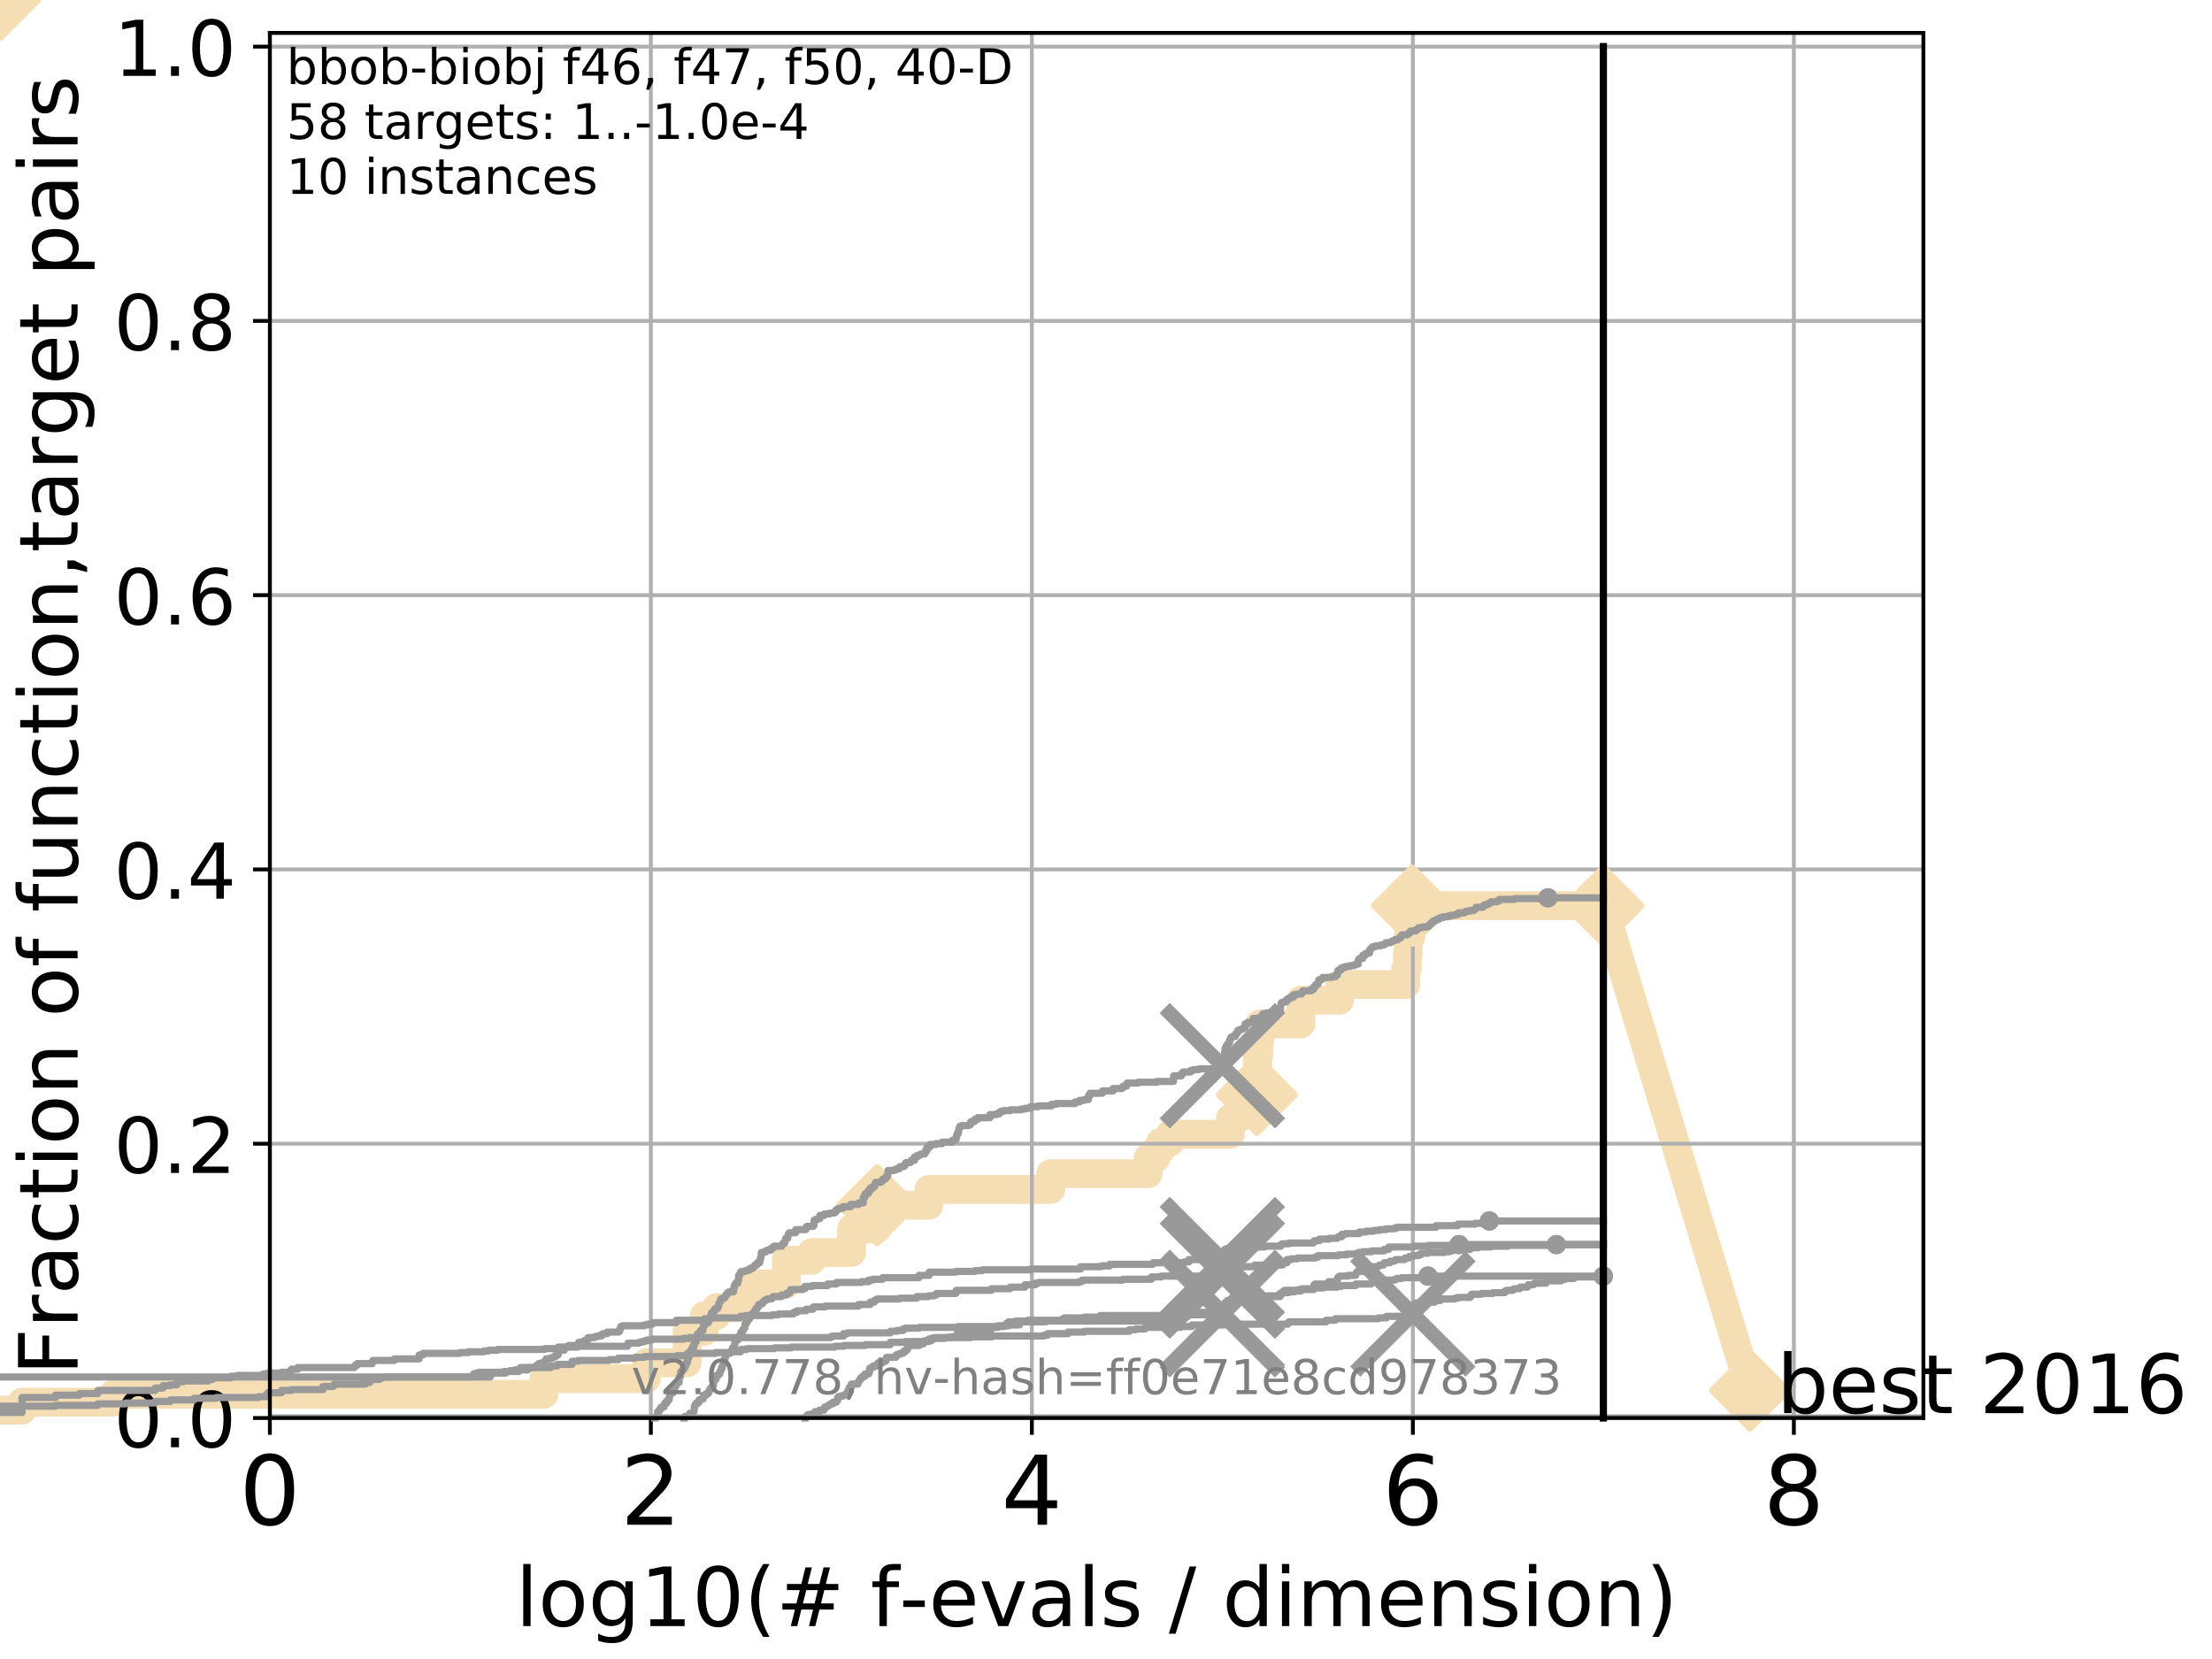 <?xml version="1.0" encoding="utf-8" standalone="no"?>
<!DOCTYPE svg PUBLIC "-//W3C//DTD SVG 1.1//EN"
  "http://www.w3.org/Graphics/SVG/1.1/DTD/svg11.dtd">
<!-- Created with matplotlib (http://matplotlib.org/) -->
<svg height="345pt" version="1.1" viewBox="0 0 460 345" width="460pt" xmlns="http://www.w3.org/2000/svg" xmlns:xlink="http://www.w3.org/1999/xlink">
 <defs>
  <style type="text/css">
*{stroke-linecap:butt;stroke-linejoin:round;}
  </style>
 </defs>
 <g id="figure_1">
  <g id="patch_1">
   <path d="M 0 345.6 
L 460.8 345.6 
L 460.8 0 
L 0 0 
z
" style="fill:#ffffff;"/>
  </g>
  <g id="axes_1">
   <g id="patch_2">
    <path d="M 56.12 294.88 
L 399.984 294.88 
L 399.984 6.845 
L 56.12 6.845 
z
" style="fill:#ffffff;"/>
   </g>
   <g id="line2d_1">
    <path d="M -1 293.241 
L 4.579 293.241 
L 4.579 291.602 
L 23.48 291.602 
L 23.48 289.963 
L 113.093 289.963 
L 113.093 286.685 
L 134.428 286.685 
L 134.428 283.407 
L 142.875 283.407 
L 142.875 280.129 
L 142.897 280.129 
L 142.897 276.851 
L 146.469 276.851 
L 146.469 273.573 
L 148.985 273.573 
L 148.985 271.934 
L 154.877 271.934 
L 154.877 268.656 
L 156.185 268.656 
L 156.185 267.017 
L 163.536 267.017 
L 163.536 262.1 
L 168.832 262.1 
L 168.832 260.461 
L 177.08 260.461 
L 177.08 255.544 
L 182.4 255.544 
L 182.4 250.627 
L 193.162 250.627 
L 193.162 247.35 
L 218.52 247.35 
L 218.52 244.072 
L 238.751 244.072 
L 238.751 240.794 
L 240.385 240.794 
L 240.385 239.155 
L 241.366 239.155 
L 241.366 237.516 
L 243.345 237.516 
L 243.345 235.877 
L 255.854 235.877 
L 255.854 232.599 
L 257.549 232.599 
L 257.549 227.682 
L 261.372 227.682 
L 261.372 224.404 
L 261.514 224.404 
L 261.514 219.487 
L 261.755 219.487 
L 261.755 216.209 
L 262.009 216.209 
L 262.009 212.931 
L 270.526 212.931 
L 270.526 208.014 
L 278.563 208.014 
L 278.563 204.736 
L 292.32 204.736 
L 292.32 201.458 
L 292.679 201.458 
L 292.679 198.18 
L 292.849 198.18 
L 292.849 194.902 
L 293.385 194.902 
L 293.385 191.624 
L 293.683 191.624 
L 293.683 188.346 
L 333.43 188.346 
" style="fill:none;stroke:#f5deb3;stroke-linecap:square;stroke-width:6;"/>
   </g>
   <g id="line2d_2">
    <path d="M 0 0 
" style="fill:none;stroke:#f5deb3;stroke-linecap:square;stroke-width:6;"/>
    <defs>
     <path d="M -0 7.778 
L 7.778 0 
L 0 -7.778 
L -7.778 -0 
z
" id="m32e606cfb7" style="stroke:#f5deb3;stroke-linejoin:miter;stroke-width:1.5;"/>
    </defs>
    <g>
     <use style="fill:#f5deb3;stroke:#f5deb3;stroke-linejoin:miter;stroke-width:1.5;" x="0" xlink:href="#m32e606cfb7" y="0"/>
    </g>
   </g>
   <g id="line2d_3">
    <path d="M 333.43 188.346 
L 363.934 289.176 
" style="fill:none;stroke:#f5deb3;stroke-linecap:square;stroke-width:6;"/>
    <g>
     <use style="fill:#f5deb3;stroke:#f5deb3;stroke-linejoin:miter;stroke-width:1.5;" x="333.43" xlink:href="#m32e606cfb7" y="188.346"/>
     <use style="fill:#f5deb3;stroke:#f5deb3;stroke-linejoin:miter;stroke-width:1.5;" x="363.934" xlink:href="#m32e606cfb7" y="289.176"/>
    </g>
   </g>
   <g id="matplotlib.axis_1">
    <g id="xtick_1">
     <g id="line2d_4">
      <path clip-path="url(#pac00b46bfb)" d="M 56.12 294.88 
L 56.12 6.845 
" style="fill:none;stroke:#b0b0b0;stroke-linecap:square;stroke-width:0.8;"/>
     </g>
     <g id="line2d_5">
      <defs>
       <path d="M 0 0 
L 0 3.5 
" id="m60f833d3bc" style="stroke:#000000;stroke-width:0.8;"/>
      </defs>
      <g>
       <use style="stroke:#000000;stroke-width:0.8;" x="56.12" xlink:href="#m60f833d3bc" y="294.88"/>
      </g>
     </g>
     <g id="text_1">
      <!-- 0 -->
      <defs>
       <path d="M 31.781 66.406 
Q 24.172 66.406 20.328 58.906 
Q 16.5 51.422 16.5 36.375 
Q 16.5 21.391 20.328 13.891 
Q 24.172 6.391 31.781 6.391 
Q 39.453 6.391 43.281 13.891 
Q 47.125 21.391 47.125 36.375 
Q 47.125 51.422 43.281 58.906 
Q 39.453 66.406 31.781 66.406 
z
M 31.781 74.219 
Q 44.047 74.219 50.516 64.516 
Q 56.984 54.828 56.984 36.375 
Q 56.984 17.969 50.516 8.266 
Q 44.047 -1.422 31.781 -1.422 
Q 19.531 -1.422 13.062 8.266 
Q 6.594 17.969 6.594 36.375 
Q 6.594 54.828 13.062 64.516 
Q 19.531 74.219 31.781 74.219 
z
" id="DejaVuSans-30"/>
      </defs>
      <g transform="translate(49.758 317.077)scale(0.2 -0.2)">
       <use xlink:href="#DejaVuSans-30"/>
      </g>
     </g>
    </g>
    <g id="xtick_2">
     <g id="line2d_6">
      <path clip-path="url(#pac00b46bfb)" d="M 135.351 294.88 
L 135.351 6.845 
" style="fill:none;stroke:#b0b0b0;stroke-linecap:square;stroke-width:0.8;"/>
     </g>
     <g id="line2d_7">
      <g>
       <use style="stroke:#000000;stroke-width:0.8;" x="135.351" xlink:href="#m60f833d3bc" y="294.88"/>
      </g>
     </g>
     <g id="text_2">
      <!-- 2 -->
      <defs>
       <path d="M 19.188 8.297 
L 53.609 8.297 
L 53.609 0 
L 7.328 0 
L 7.328 8.297 
Q 12.938 14.109 22.625 23.891 
Q 32.328 33.688 34.812 36.531 
Q 39.547 41.844 41.422 45.531 
Q 43.312 49.219 43.312 52.781 
Q 43.312 58.594 39.234 62.25 
Q 35.156 65.922 28.609 65.922 
Q 23.969 65.922 18.812 64.312 
Q 13.672 62.703 7.812 59.422 
L 7.812 69.391 
Q 13.766 71.781 18.938 73 
Q 24.125 74.219 28.422 74.219 
Q 39.75 74.219 46.484 68.547 
Q 53.219 62.891 53.219 53.422 
Q 53.219 48.922 51.531 44.891 
Q 49.859 40.875 45.406 35.406 
Q 44.188 33.984 37.641 27.219 
Q 31.109 20.453 19.188 8.297 
z
" id="DejaVuSans-32"/>
      </defs>
      <g transform="translate(128.989 317.077)scale(0.2 -0.2)">
       <use xlink:href="#DejaVuSans-32"/>
      </g>
     </g>
    </g>
    <g id="xtick_3">
     <g id="line2d_8">
      <path clip-path="url(#pac00b46bfb)" d="M 214.583 294.88 
L 214.583 6.845 
" style="fill:none;stroke:#b0b0b0;stroke-linecap:square;stroke-width:0.8;"/>
     </g>
     <g id="line2d_9">
      <g>
       <use style="stroke:#000000;stroke-width:0.8;" x="214.583" xlink:href="#m60f833d3bc" y="294.88"/>
      </g>
     </g>
     <g id="text_3">
      <!-- 4 -->
      <defs>
       <path d="M 37.797 64.312 
L 12.891 25.391 
L 37.797 25.391 
z
M 35.203 72.906 
L 47.609 72.906 
L 47.609 25.391 
L 58.016 25.391 
L 58.016 17.188 
L 47.609 17.188 
L 47.609 0 
L 37.797 0 
L 37.797 17.188 
L 4.891 17.188 
L 4.891 26.703 
z
" id="DejaVuSans-34"/>
      </defs>
      <g transform="translate(208.22 317.077)scale(0.2 -0.2)">
       <use xlink:href="#DejaVuSans-34"/>
      </g>
     </g>
    </g>
    <g id="xtick_4">
     <g id="line2d_10">
      <path clip-path="url(#pac00b46bfb)" d="M 293.814 294.88 
L 293.814 6.845 
" style="fill:none;stroke:#b0b0b0;stroke-linecap:square;stroke-width:0.8;"/>
     </g>
     <g id="line2d_11">
      <g>
       <use style="stroke:#000000;stroke-width:0.8;" x="293.814" xlink:href="#m60f833d3bc" y="294.88"/>
      </g>
     </g>
     <g id="text_4">
      <!-- 6 -->
      <defs>
       <path d="M 33.016 40.375 
Q 26.375 40.375 22.484 35.828 
Q 18.609 31.297 18.609 23.391 
Q 18.609 15.531 22.484 10.953 
Q 26.375 6.391 33.016 6.391 
Q 39.656 6.391 43.531 10.953 
Q 47.406 15.531 47.406 23.391 
Q 47.406 31.297 43.531 35.828 
Q 39.656 40.375 33.016 40.375 
z
M 52.594 71.297 
L 52.594 62.312 
Q 48.875 64.062 45.094 64.984 
Q 41.312 65.922 37.594 65.922 
Q 27.828 65.922 22.672 59.328 
Q 17.531 52.734 16.797 39.406 
Q 19.672 43.656 24.016 45.922 
Q 28.375 48.188 33.594 48.188 
Q 44.578 48.188 50.953 41.516 
Q 57.328 34.859 57.328 23.391 
Q 57.328 12.156 50.688 5.359 
Q 44.047 -1.422 33.016 -1.422 
Q 20.359 -1.422 13.672 8.266 
Q 6.984 17.969 6.984 36.375 
Q 6.984 53.656 15.188 63.938 
Q 23.391 74.219 37.203 74.219 
Q 40.922 74.219 44.703 73.484 
Q 48.484 72.75 52.594 71.297 
z
" id="DejaVuSans-36"/>
      </defs>
      <g transform="translate(287.452 317.077)scale(0.2 -0.2)">
       <use xlink:href="#DejaVuSans-36"/>
      </g>
     </g>
    </g>
    <g id="xtick_5">
     <g id="line2d_12">
      <path clip-path="url(#pac00b46bfb)" d="M 373.045 294.88 
L 373.045 6.845 
" style="fill:none;stroke:#b0b0b0;stroke-linecap:square;stroke-width:0.8;"/>
     </g>
     <g id="line2d_13">
      <g>
       <use style="stroke:#000000;stroke-width:0.8;" x="373.045" xlink:href="#m60f833d3bc" y="294.88"/>
      </g>
     </g>
     <g id="text_5">
      <!-- 8 -->
      <defs>
       <path d="M 31.781 34.625 
Q 24.75 34.625 20.719 30.859 
Q 16.703 27.094 16.703 20.516 
Q 16.703 13.922 20.719 10.156 
Q 24.75 6.391 31.781 6.391 
Q 38.812 6.391 42.859 10.172 
Q 46.922 13.969 46.922 20.516 
Q 46.922 27.094 42.891 30.859 
Q 38.875 34.625 31.781 34.625 
z
M 21.922 38.812 
Q 15.578 40.375 12.031 44.719 
Q 8.5 49.078 8.5 55.328 
Q 8.5 64.062 14.719 69.141 
Q 20.953 74.219 31.781 74.219 
Q 42.672 74.219 48.875 69.141 
Q 55.078 64.062 55.078 55.328 
Q 55.078 49.078 51.531 44.719 
Q 48 40.375 41.703 38.812 
Q 48.828 37.156 52.797 32.312 
Q 56.781 27.484 56.781 20.516 
Q 56.781 9.906 50.312 4.234 
Q 43.844 -1.422 31.781 -1.422 
Q 19.734 -1.422 13.25 4.234 
Q 6.781 9.906 6.781 20.516 
Q 6.781 27.484 10.781 32.312 
Q 14.797 37.156 21.922 38.812 
z
M 18.312 54.391 
Q 18.312 48.734 21.844 45.562 
Q 25.391 42.391 31.781 42.391 
Q 38.141 42.391 41.719 45.562 
Q 45.312 48.734 45.312 54.391 
Q 45.312 60.062 41.719 63.234 
Q 38.141 66.406 31.781 66.406 
Q 25.391 66.406 21.844 63.234 
Q 18.312 60.062 18.312 54.391 
z
" id="DejaVuSans-38"/>
      </defs>
      <g transform="translate(366.683 317.077)scale(0.2 -0.2)">
       <use xlink:href="#DejaVuSans-38"/>
      </g>
     </g>
    </g>
    <g id="text_6">
     <!-- log10(# f-evals / dimension) -->
     <defs>
      <path d="M 9.422 75.984 
L 18.406 75.984 
L 18.406 0 
L 9.422 0 
z
" id="DejaVuSans-6c"/>
      <path d="M 30.609 48.391 
Q 23.391 48.391 19.188 42.75 
Q 14.984 37.109 14.984 27.297 
Q 14.984 17.484 19.156 11.844 
Q 23.344 6.203 30.609 6.203 
Q 37.797 6.203 41.984 11.859 
Q 46.188 17.531 46.188 27.297 
Q 46.188 37.016 41.984 42.703 
Q 37.797 48.391 30.609 48.391 
z
M 30.609 56 
Q 42.328 56 49.016 48.375 
Q 55.719 40.766 55.719 27.297 
Q 55.719 13.875 49.016 6.219 
Q 42.328 -1.422 30.609 -1.422 
Q 18.844 -1.422 12.172 6.219 
Q 5.516 13.875 5.516 27.297 
Q 5.516 40.766 12.172 48.375 
Q 18.844 56 30.609 56 
z
" id="DejaVuSans-6f"/>
      <path d="M 45.406 27.984 
Q 45.406 37.75 41.375 43.109 
Q 37.359 48.484 30.078 48.484 
Q 22.859 48.484 18.828 43.109 
Q 14.797 37.75 14.797 27.984 
Q 14.797 18.266 18.828 12.891 
Q 22.859 7.516 30.078 7.516 
Q 37.359 7.516 41.375 12.891 
Q 45.406 18.266 45.406 27.984 
z
M 54.391 6.781 
Q 54.391 -7.172 48.188 -13.984 
Q 42 -20.797 29.203 -20.797 
Q 24.469 -20.797 20.266 -20.094 
Q 16.062 -19.391 12.109 -17.922 
L 12.109 -9.188 
Q 16.062 -11.328 19.922 -12.344 
Q 23.781 -13.375 27.781 -13.375 
Q 36.625 -13.375 41.016 -8.766 
Q 45.406 -4.156 45.406 5.172 
L 45.406 9.625 
Q 42.625 4.781 38.281 2.391 
Q 33.938 0 27.875 0 
Q 17.828 0 11.672 7.656 
Q 5.516 15.328 5.516 27.984 
Q 5.516 40.672 11.672 48.328 
Q 17.828 56 27.875 56 
Q 33.938 56 38.281 53.609 
Q 42.625 51.219 45.406 46.391 
L 45.406 54.688 
L 54.391 54.688 
z
" id="DejaVuSans-67"/>
      <path d="M 12.406 8.297 
L 28.516 8.297 
L 28.516 63.922 
L 10.984 60.406 
L 10.984 69.391 
L 28.422 72.906 
L 38.281 72.906 
L 38.281 8.297 
L 54.391 8.297 
L 54.391 0 
L 12.406 0 
z
" id="DejaVuSans-31"/>
      <path d="M 31 75.875 
Q 24.469 64.656 21.281 53.656 
Q 18.109 42.672 18.109 31.391 
Q 18.109 20.125 21.312 9.062 
Q 24.516 -2 31 -13.188 
L 23.188 -13.188 
Q 15.875 -1.703 12.234 9.375 
Q 8.594 20.453 8.594 31.391 
Q 8.594 42.281 12.203 53.312 
Q 15.828 64.359 23.188 75.875 
z
" id="DejaVuSans-28"/>
      <path d="M 51.125 44 
L 36.922 44 
L 32.812 27.688 
L 47.125 27.688 
z
M 43.797 71.781 
L 38.719 51.516 
L 52.984 51.516 
L 58.109 71.781 
L 65.922 71.781 
L 60.891 51.516 
L 76.125 51.516 
L 76.125 44 
L 58.984 44 
L 54.984 27.688 
L 70.516 27.688 
L 70.516 20.219 
L 53.078 20.219 
L 48 0 
L 40.188 0 
L 45.219 20.219 
L 30.906 20.219 
L 25.875 0 
L 18.016 0 
L 23.094 20.219 
L 7.719 20.219 
L 7.719 27.688 
L 24.906 27.688 
L 29 44 
L 13.281 44 
L 13.281 51.516 
L 30.906 51.516 
L 35.891 71.781 
z
" id="DejaVuSans-23"/>
      <path id="DejaVuSans-20"/>
      <path d="M 37.109 75.984 
L 37.109 68.5 
L 28.516 68.5 
Q 23.688 68.5 21.797 66.547 
Q 19.922 64.594 19.922 59.516 
L 19.922 54.688 
L 34.719 54.688 
L 34.719 47.703 
L 19.922 47.703 
L 19.922 0 
L 10.891 0 
L 10.891 47.703 
L 2.297 47.703 
L 2.297 54.688 
L 10.891 54.688 
L 10.891 58.5 
Q 10.891 67.625 15.141 71.797 
Q 19.391 75.984 28.609 75.984 
z
" id="DejaVuSans-66"/>
      <path d="M 4.891 31.391 
L 31.203 31.391 
L 31.203 23.391 
L 4.891 23.391 
z
" id="DejaVuSans-2d"/>
      <path d="M 56.203 29.594 
L 56.203 25.203 
L 14.891 25.203 
Q 15.484 15.922 20.484 11.062 
Q 25.484 6.203 34.422 6.203 
Q 39.594 6.203 44.453 7.469 
Q 49.312 8.734 54.109 11.281 
L 54.109 2.781 
Q 49.266 0.734 44.188 -0.344 
Q 39.109 -1.422 33.891 -1.422 
Q 20.797 -1.422 13.156 6.188 
Q 5.516 13.812 5.516 26.812 
Q 5.516 40.234 12.766 48.109 
Q 20.016 56 32.328 56 
Q 43.359 56 49.781 48.891 
Q 56.203 41.797 56.203 29.594 
z
M 47.219 32.234 
Q 47.125 39.594 43.094 43.984 
Q 39.062 48.391 32.422 48.391 
Q 24.906 48.391 20.391 44.141 
Q 15.875 39.891 15.188 32.172 
z
" id="DejaVuSans-65"/>
      <path d="M 2.984 54.688 
L 12.5 54.688 
L 29.594 8.797 
L 46.688 54.688 
L 56.203 54.688 
L 35.688 0 
L 23.484 0 
z
" id="DejaVuSans-76"/>
      <path d="M 34.281 27.484 
Q 23.391 27.484 19.188 25 
Q 14.984 22.516 14.984 16.5 
Q 14.984 11.719 18.141 8.906 
Q 21.297 6.109 26.703 6.109 
Q 34.188 6.109 38.703 11.406 
Q 43.219 16.703 43.219 25.484 
L 43.219 27.484 
z
M 52.203 31.203 
L 52.203 0 
L 43.219 0 
L 43.219 8.297 
Q 40.141 3.328 35.547 0.953 
Q 30.953 -1.422 24.312 -1.422 
Q 15.922 -1.422 10.953 3.297 
Q 6 8.016 6 15.922 
Q 6 25.141 12.172 29.828 
Q 18.359 34.516 30.609 34.516 
L 43.219 34.516 
L 43.219 35.406 
Q 43.219 41.609 39.141 45 
Q 35.062 48.391 27.688 48.391 
Q 23 48.391 18.547 47.266 
Q 14.109 46.141 10.016 43.891 
L 10.016 52.203 
Q 14.938 54.109 19.578 55.047 
Q 24.219 56 28.609 56 
Q 40.484 56 46.344 49.844 
Q 52.203 43.703 52.203 31.203 
z
" id="DejaVuSans-61"/>
      <path d="M 44.281 53.078 
L 44.281 44.578 
Q 40.484 46.531 36.375 47.5 
Q 32.281 48.484 27.875 48.484 
Q 21.188 48.484 17.844 46.438 
Q 14.5 44.391 14.5 40.281 
Q 14.5 37.156 16.891 35.375 
Q 19.281 33.594 26.516 31.984 
L 29.594 31.297 
Q 39.156 29.25 43.188 25.516 
Q 47.219 21.781 47.219 15.094 
Q 47.219 7.469 41.188 3.016 
Q 35.156 -1.422 24.609 -1.422 
Q 20.219 -1.422 15.453 -0.562 
Q 10.688 0.297 5.422 2 
L 5.422 11.281 
Q 10.406 8.688 15.234 7.391 
Q 20.062 6.109 24.812 6.109 
Q 31.156 6.109 34.562 8.281 
Q 37.984 10.453 37.984 14.406 
Q 37.984 18.062 35.516 20.016 
Q 33.062 21.969 24.703 23.781 
L 21.578 24.516 
Q 13.234 26.266 9.516 29.906 
Q 5.812 33.547 5.812 39.891 
Q 5.812 47.609 11.281 51.797 
Q 16.75 56 26.812 56 
Q 31.781 56 36.172 55.266 
Q 40.578 54.547 44.281 53.078 
z
" id="DejaVuSans-73"/>
      <path d="M 25.391 72.906 
L 33.688 72.906 
L 8.297 -9.281 
L 0 -9.281 
z
" id="DejaVuSans-2f"/>
      <path d="M 45.406 46.391 
L 45.406 75.984 
L 54.391 75.984 
L 54.391 0 
L 45.406 0 
L 45.406 8.203 
Q 42.578 3.328 38.25 0.953 
Q 33.938 -1.422 27.875 -1.422 
Q 17.969 -1.422 11.734 6.484 
Q 5.516 14.406 5.516 27.297 
Q 5.516 40.188 11.734 48.094 
Q 17.969 56 27.875 56 
Q 33.938 56 38.25 53.625 
Q 42.578 51.266 45.406 46.391 
z
M 14.797 27.297 
Q 14.797 17.391 18.875 11.75 
Q 22.953 6.109 30.078 6.109 
Q 37.203 6.109 41.297 11.75 
Q 45.406 17.391 45.406 27.297 
Q 45.406 37.203 41.297 42.844 
Q 37.203 48.484 30.078 48.484 
Q 22.953 48.484 18.875 42.844 
Q 14.797 37.203 14.797 27.297 
z
" id="DejaVuSans-64"/>
      <path d="M 9.422 54.688 
L 18.406 54.688 
L 18.406 0 
L 9.422 0 
z
M 9.422 75.984 
L 18.406 75.984 
L 18.406 64.594 
L 9.422 64.594 
z
" id="DejaVuSans-69"/>
      <path d="M 52 44.188 
Q 55.375 50.25 60.062 53.125 
Q 64.75 56 71.094 56 
Q 79.641 56 84.281 50.016 
Q 88.922 44.047 88.922 33.016 
L 88.922 0 
L 79.891 0 
L 79.891 32.719 
Q 79.891 40.578 77.094 44.375 
Q 74.312 48.188 68.609 48.188 
Q 61.625 48.188 57.562 43.547 
Q 53.516 38.922 53.516 30.906 
L 53.516 0 
L 44.484 0 
L 44.484 32.719 
Q 44.484 40.625 41.703 44.406 
Q 38.922 48.188 33.109 48.188 
Q 26.219 48.188 22.156 43.531 
Q 18.109 38.875 18.109 30.906 
L 18.109 0 
L 9.078 0 
L 9.078 54.688 
L 18.109 54.688 
L 18.109 46.188 
Q 21.188 51.219 25.484 53.609 
Q 29.781 56 35.688 56 
Q 41.656 56 45.828 52.969 
Q 50 49.953 52 44.188 
z
" id="DejaVuSans-6d"/>
      <path d="M 54.891 33.016 
L 54.891 0 
L 45.906 0 
L 45.906 32.719 
Q 45.906 40.484 42.875 44.328 
Q 39.844 48.188 33.797 48.188 
Q 26.516 48.188 22.312 43.547 
Q 18.109 38.922 18.109 30.906 
L 18.109 0 
L 9.078 0 
L 9.078 54.688 
L 18.109 54.688 
L 18.109 46.188 
Q 21.344 51.125 25.703 53.562 
Q 30.078 56 35.797 56 
Q 45.219 56 50.047 50.172 
Q 54.891 44.344 54.891 33.016 
z
" id="DejaVuSans-6e"/>
      <path d="M 8.016 75.875 
L 15.828 75.875 
Q 23.141 64.359 26.781 53.312 
Q 30.422 42.281 30.422 31.391 
Q 30.422 20.453 26.781 9.375 
Q 23.141 -1.703 15.828 -13.188 
L 8.016 -13.188 
Q 14.5 -2 17.703 9.062 
Q 20.906 20.125 20.906 31.391 
Q 20.906 42.672 17.703 53.656 
Q 14.5 64.656 8.016 75.875 
z
" id="DejaVuSans-29"/>
     </defs>
     <g transform="translate(107.211 338.154)scale(0.17 -0.17)">
      <use xlink:href="#DejaVuSans-6c"/>
      <use x="27.783" xlink:href="#DejaVuSans-6f"/>
      <use x="88.965" xlink:href="#DejaVuSans-67"/>
      <use x="152.441" xlink:href="#DejaVuSans-31"/>
      <use x="216.064" xlink:href="#DejaVuSans-30"/>
      <use x="279.688" xlink:href="#DejaVuSans-28"/>
      <use x="318.701" xlink:href="#DejaVuSans-23"/>
      <use x="402.49" xlink:href="#DejaVuSans-20"/>
      <use x="434.277" xlink:href="#DejaVuSans-66"/>
      <use x="469.404" xlink:href="#DejaVuSans-2d"/>
      <use x="505.488" xlink:href="#DejaVuSans-65"/>
      <use x="567.012" xlink:href="#DejaVuSans-76"/>
      <use x="626.191" xlink:href="#DejaVuSans-61"/>
      <use x="687.471" xlink:href="#DejaVuSans-6c"/>
      <use x="715.254" xlink:href="#DejaVuSans-73"/>
      <use x="767.354" xlink:href="#DejaVuSans-20"/>
      <use x="799.141" xlink:href="#DejaVuSans-2f"/>
      <use x="832.832" xlink:href="#DejaVuSans-20"/>
      <use x="864.619" xlink:href="#DejaVuSans-64"/>
      <use x="928.096" xlink:href="#DejaVuSans-69"/>
      <use x="955.879" xlink:href="#DejaVuSans-6d"/>
      <use x="1053.291" xlink:href="#DejaVuSans-65"/>
      <use x="1114.814" xlink:href="#DejaVuSans-6e"/>
      <use x="1178.193" xlink:href="#DejaVuSans-73"/>
      <use x="1230.293" xlink:href="#DejaVuSans-69"/>
      <use x="1258.076" xlink:href="#DejaVuSans-6f"/>
      <use x="1319.258" xlink:href="#DejaVuSans-6e"/>
      <use x="1382.637" xlink:href="#DejaVuSans-29"/>
     </g>
    </g>
   </g>
   <g id="matplotlib.axis_2">
    <g id="ytick_1">
     <g id="line2d_14">
      <path clip-path="url(#pac00b46bfb)" d="M 56.12 294.88 
L 399.984 294.88 
" style="fill:none;stroke:#b0b0b0;stroke-linecap:square;stroke-width:0.8;"/>
     </g>
     <g id="line2d_15">
      <defs>
       <path d="M 0 0 
L -3.5 0 
" id="m2ab65f0b9e" style="stroke:#000000;stroke-width:0.8;"/>
      </defs>
      <g>
       <use style="stroke:#000000;stroke-width:0.8;" x="56.12" xlink:href="#m2ab65f0b9e" y="294.88"/>
      </g>
     </g>
     <g id="text_7">
      <!-- 0.0 -->
      <defs>
       <path d="M 10.688 12.406 
L 21 12.406 
L 21 0 
L 10.688 0 
z
" id="DejaVuSans-2e"/>
      </defs>
      <g transform="translate(23.675 300.959)scale(0.16 -0.16)">
       <use xlink:href="#DejaVuSans-30"/>
       <use x="63.623" xlink:href="#DejaVuSans-2e"/>
       <use x="95.41" xlink:href="#DejaVuSans-30"/>
      </g>
     </g>
    </g>
    <g id="ytick_2">
     <g id="line2d_16">
      <path clip-path="url(#pac00b46bfb)" d="M 56.12 237.843 
L 399.984 237.843 
" style="fill:none;stroke:#b0b0b0;stroke-linecap:square;stroke-width:0.8;"/>
     </g>
     <g id="line2d_17">
      <g>
       <use style="stroke:#000000;stroke-width:0.8;" x="56.12" xlink:href="#m2ab65f0b9e" y="237.843"/>
      </g>
     </g>
     <g id="text_8">
      <!-- 0.2 -->
      <g transform="translate(23.675 243.922)scale(0.16 -0.16)">
       <use xlink:href="#DejaVuSans-30"/>
       <use x="63.623" xlink:href="#DejaVuSans-2e"/>
       <use x="95.41" xlink:href="#DejaVuSans-32"/>
      </g>
     </g>
    </g>
    <g id="ytick_3">
     <g id="line2d_18">
      <path clip-path="url(#pac00b46bfb)" d="M 56.12 180.807 
L 399.984 180.807 
" style="fill:none;stroke:#b0b0b0;stroke-linecap:square;stroke-width:0.8;"/>
     </g>
     <g id="line2d_19">
      <g>
       <use style="stroke:#000000;stroke-width:0.8;" x="56.12" xlink:href="#m2ab65f0b9e" y="180.807"/>
      </g>
     </g>
     <g id="text_9">
      <!-- 0.4 -->
      <g transform="translate(23.675 186.886)scale(0.16 -0.16)">
       <use xlink:href="#DejaVuSans-30"/>
       <use x="63.623" xlink:href="#DejaVuSans-2e"/>
       <use x="95.41" xlink:href="#DejaVuSans-34"/>
      </g>
     </g>
    </g>
    <g id="ytick_4">
     <g id="line2d_20">
      <path clip-path="url(#pac00b46bfb)" d="M 56.12 123.77 
L 399.984 123.77 
" style="fill:none;stroke:#b0b0b0;stroke-linecap:square;stroke-width:0.8;"/>
     </g>
     <g id="line2d_21">
      <g>
       <use style="stroke:#000000;stroke-width:0.8;" x="56.12" xlink:href="#m2ab65f0b9e" y="123.77"/>
      </g>
     </g>
     <g id="text_10">
      <!-- 0.6 -->
      <g transform="translate(23.675 129.849)scale(0.16 -0.16)">
       <use xlink:href="#DejaVuSans-30"/>
       <use x="63.623" xlink:href="#DejaVuSans-2e"/>
       <use x="95.41" xlink:href="#DejaVuSans-36"/>
      </g>
     </g>
    </g>
    <g id="ytick_5">
     <g id="line2d_22">
      <path clip-path="url(#pac00b46bfb)" d="M 56.12 66.734 
L 399.984 66.734 
" style="fill:none;stroke:#b0b0b0;stroke-linecap:square;stroke-width:0.8;"/>
     </g>
     <g id="line2d_23">
      <g>
       <use style="stroke:#000000;stroke-width:0.8;" x="56.12" xlink:href="#m2ab65f0b9e" y="66.734"/>
      </g>
     </g>
     <g id="text_11">
      <!-- 0.8 -->
      <g transform="translate(23.675 72.812)scale(0.16 -0.16)">
       <use xlink:href="#DejaVuSans-30"/>
       <use x="63.623" xlink:href="#DejaVuSans-2e"/>
       <use x="95.41" xlink:href="#DejaVuSans-38"/>
      </g>
     </g>
    </g>
    <g id="ytick_6">
     <g id="line2d_24">
      <path clip-path="url(#pac00b46bfb)" d="M 56.12 9.697 
L 399.984 9.697 
" style="fill:none;stroke:#b0b0b0;stroke-linecap:square;stroke-width:0.8;"/>
     </g>
     <g id="line2d_25">
      <g>
       <use style="stroke:#000000;stroke-width:0.8;" x="56.12" xlink:href="#m2ab65f0b9e" y="9.697"/>
      </g>
     </g>
     <g id="text_12">
      <!-- 1.0 -->
      <g transform="translate(23.675 15.776)scale(0.16 -0.16)">
       <use xlink:href="#DejaVuSans-31"/>
       <use x="63.623" xlink:href="#DejaVuSans-2e"/>
       <use x="95.41" xlink:href="#DejaVuSans-30"/>
      </g>
     </g>
    </g>
    <g id="text_13">
     <!-- Fraction of function,target pairs -->
     <defs>
      <path d="M 9.812 72.906 
L 51.703 72.906 
L 51.703 64.594 
L 19.672 64.594 
L 19.672 43.109 
L 48.578 43.109 
L 48.578 34.812 
L 19.672 34.812 
L 19.672 0 
L 9.812 0 
z
" id="DejaVuSans-46"/>
      <path d="M 41.109 46.297 
Q 39.594 47.172 37.812 47.578 
Q 36.031 48 33.891 48 
Q 26.266 48 22.188 43.047 
Q 18.109 38.094 18.109 28.812 
L 18.109 0 
L 9.078 0 
L 9.078 54.688 
L 18.109 54.688 
L 18.109 46.188 
Q 20.953 51.172 25.484 53.578 
Q 30.031 56 36.531 56 
Q 37.453 56 38.578 55.875 
Q 39.703 55.766 41.062 55.516 
z
" id="DejaVuSans-72"/>
      <path d="M 48.781 52.594 
L 48.781 44.188 
Q 44.969 46.297 41.141 47.344 
Q 37.312 48.391 33.406 48.391 
Q 24.656 48.391 19.812 42.844 
Q 14.984 37.312 14.984 27.297 
Q 14.984 17.281 19.812 11.734 
Q 24.656 6.203 33.406 6.203 
Q 37.312 6.203 41.141 7.25 
Q 44.969 8.297 48.781 10.406 
L 48.781 2.094 
Q 45.016 0.344 40.984 -0.531 
Q 36.969 -1.422 32.422 -1.422 
Q 20.062 -1.422 12.781 6.344 
Q 5.516 14.109 5.516 27.297 
Q 5.516 40.672 12.859 48.328 
Q 20.219 56 33.016 56 
Q 37.156 56 41.109 55.141 
Q 45.062 54.297 48.781 52.594 
z
" id="DejaVuSans-63"/>
      <path d="M 18.312 70.219 
L 18.312 54.688 
L 36.812 54.688 
L 36.812 47.703 
L 18.312 47.703 
L 18.312 18.016 
Q 18.312 11.328 20.141 9.422 
Q 21.969 7.516 27.594 7.516 
L 36.812 7.516 
L 36.812 0 
L 27.594 0 
Q 17.188 0 13.234 3.875 
Q 9.281 7.766 9.281 18.016 
L 9.281 47.703 
L 2.688 47.703 
L 2.688 54.688 
L 9.281 54.688 
L 9.281 70.219 
z
" id="DejaVuSans-74"/>
      <path d="M 8.5 21.578 
L 8.5 54.688 
L 17.484 54.688 
L 17.484 21.922 
Q 17.484 14.156 20.5 10.266 
Q 23.531 6.391 29.594 6.391 
Q 36.859 6.391 41.078 11.031 
Q 45.312 15.672 45.312 23.688 
L 45.312 54.688 
L 54.297 54.688 
L 54.297 0 
L 45.312 0 
L 45.312 8.406 
Q 42.047 3.422 37.719 1 
Q 33.406 -1.422 27.688 -1.422 
Q 18.266 -1.422 13.375 4.438 
Q 8.5 10.297 8.5 21.578 
z
M 31.109 56 
z
" id="DejaVuSans-75"/>
      <path d="M 11.719 12.406 
L 22.016 12.406 
L 22.016 4 
L 14.016 -11.625 
L 7.719 -11.625 
L 11.719 4 
z
" id="DejaVuSans-2c"/>
      <path d="M 18.109 8.203 
L 18.109 -20.797 
L 9.078 -20.797 
L 9.078 54.688 
L 18.109 54.688 
L 18.109 46.391 
Q 20.953 51.266 25.266 53.625 
Q 29.594 56 35.594 56 
Q 45.562 56 51.781 48.094 
Q 58.016 40.188 58.016 27.297 
Q 58.016 14.406 51.781 6.484 
Q 45.562 -1.422 35.594 -1.422 
Q 29.594 -1.422 25.266 0.953 
Q 20.953 3.328 18.109 8.203 
z
M 48.688 27.297 
Q 48.688 37.203 44.609 42.844 
Q 40.531 48.484 33.406 48.484 
Q 26.266 48.484 22.188 42.844 
Q 18.109 37.203 18.109 27.297 
Q 18.109 17.391 22.188 11.75 
Q 26.266 6.109 33.406 6.109 
Q 40.531 6.109 44.609 11.75 
Q 48.688 17.391 48.688 27.297 
z
" id="DejaVuSans-70"/>
     </defs>
     <g transform="translate(16.14 286.002)rotate(-90)scale(0.17 -0.17)">
      <use xlink:href="#DejaVuSans-46"/>
      <use x="57.41" xlink:href="#DejaVuSans-72"/>
      <use x="98.523" xlink:href="#DejaVuSans-61"/>
      <use x="159.803" xlink:href="#DejaVuSans-63"/>
      <use x="214.783" xlink:href="#DejaVuSans-74"/>
      <use x="253.992" xlink:href="#DejaVuSans-69"/>
      <use x="281.775" xlink:href="#DejaVuSans-6f"/>
      <use x="342.957" xlink:href="#DejaVuSans-6e"/>
      <use x="406.336" xlink:href="#DejaVuSans-20"/>
      <use x="438.123" xlink:href="#DejaVuSans-6f"/>
      <use x="499.305" xlink:href="#DejaVuSans-66"/>
      <use x="534.51" xlink:href="#DejaVuSans-20"/>
      <use x="566.297" xlink:href="#DejaVuSans-66"/>
      <use x="601.502" xlink:href="#DejaVuSans-75"/>
      <use x="664.881" xlink:href="#DejaVuSans-6e"/>
      <use x="728.26" xlink:href="#DejaVuSans-63"/>
      <use x="783.24" xlink:href="#DejaVuSans-74"/>
      <use x="822.449" xlink:href="#DejaVuSans-69"/>
      <use x="850.232" xlink:href="#DejaVuSans-6f"/>
      <use x="911.414" xlink:href="#DejaVuSans-6e"/>
      <use x="974.793" xlink:href="#DejaVuSans-2c"/>
      <use x="1006.58" xlink:href="#DejaVuSans-74"/>
      <use x="1045.789" xlink:href="#DejaVuSans-61"/>
      <use x="1107.068" xlink:href="#DejaVuSans-72"/>
      <use x="1148.166" xlink:href="#DejaVuSans-67"/>
      <use x="1211.643" xlink:href="#DejaVuSans-65"/>
      <use x="1273.166" xlink:href="#DejaVuSans-74"/>
      <use x="1312.375" xlink:href="#DejaVuSans-20"/>
      <use x="1344.162" xlink:href="#DejaVuSans-70"/>
      <use x="1407.639" xlink:href="#DejaVuSans-61"/>
      <use x="1468.918" xlink:href="#DejaVuSans-69"/>
      <use x="1496.701" xlink:href="#DejaVuSans-72"/>
      <use x="1537.814" xlink:href="#DejaVuSans-73"/>
     </g>
    </g>
   </g>
   <g id="line2d_26">
    <defs>
     <path d="M 0 1.5 
C 0.398 1.5 0.779 1.342 1.061 1.061 
C 1.342 0.779 1.5 0.398 1.5 0 
C 1.5 -0.398 1.342 -0.779 1.061 -1.061 
C 0.779 -1.342 0.398 -1.5 0 -1.5 
C -0.398 -1.5 -0.779 -1.342 -1.061 -1.061 
C -1.342 -0.779 -1.5 -0.398 -1.5 0 
C -1.5 0.398 -1.342 0.779 -1.061 1.061 
C -0.779 1.342 -0.398 1.5 0 1.5 
z
" id="m7a712ff6fc" style="stroke:#f5deb3;"/>
    </defs>
    <g>
     <use style="fill:#f5deb3;stroke:#f5deb3;" x="293.683" xlink:href="#m7a712ff6fc" y="188.346"/>
     <use style="fill:#f5deb3;stroke:#f5deb3;" x="293.683" xlink:href="#m7a712ff6fc" y="188.346"/>
    </g>
   </g>
   <g id="line2d_27">
    <g>
     <use style="fill:#f5deb3;stroke:#f5deb3;stroke-linejoin:miter;stroke-width:1.5;" x="182.4" xlink:href="#m32e606cfb7" y="250.627"/>
     <use style="fill:#f5deb3;stroke:#f5deb3;stroke-linejoin:miter;stroke-width:1.5;" x="261.372" xlink:href="#m32e606cfb7" y="227.682"/>
     <use style="fill:#f5deb3;stroke:#f5deb3;stroke-linejoin:miter;stroke-width:1.5;" x="293.683" xlink:href="#m32e606cfb7" y="188.346"/>
     <use style="fill:#f5deb3;stroke:#f5deb3;stroke-linejoin:miter;stroke-width:1.5;" x="293.683" xlink:href="#m32e606cfb7" y="188.346"/>
     <use style="fill:#f5deb3;stroke:#f5deb3;stroke-linejoin:miter;stroke-width:1.5;" x="333.43" xlink:href="#m32e606cfb7" y="188.346"/>
    </g>
   </g>
   <g id="line2d_28">
    <defs>
     <path d="M 0 1.5 
C 0.398 1.5 0.779 1.342 1.061 1.061 
C 1.342 0.779 1.5 0.398 1.5 0 
C 1.5 -0.398 1.342 -0.779 1.061 -1.061 
C 0.779 -1.342 0.398 -1.5 0 -1.5 
C -0.398 -1.5 -0.779 -1.342 -1.061 -1.061 
C -1.342 -0.779 -1.5 -0.398 -1.5 0 
C -1.5 0.398 -1.342 0.779 -1.061 1.061 
C -0.779 1.342 -0.398 1.5 0 1.5 
z
" id="m79f4984ae9" style="stroke:#999999;"/>
    </defs>
    <g>
     <use style="fill:#999999;stroke:#999999;" x="303.42" xlink:href="#m79f4984ae9" y="258.822"/>
     <use style="fill:#999999;stroke:#999999;" x="303.42" xlink:href="#m79f4984ae9" y="258.822"/>
    </g>
   </g>
   <g id="line2d_29">
    <path d="M -1 286.357 
L 101.949 286.357 
L 101.949 285.702 
L 102.481 285.702 
L 102.481 285.538 
L 105.166 285.538 
L 105.166 285.21 
L 107.896 285.21 
L 107.896 284.882 
L 109.745 284.882 
L 109.745 284.554 
L 109.878 284.554 
L 109.878 284.391 
L 111.258 284.391 
L 111.258 284.227 
L 111.552 284.227 
L 111.62 283.899 
L 111.841 283.899 
L 111.841 283.735 
L 112.026 283.735 
L 112.026 283.571 
L 112.6 283.571 
L 112.6 283.407 
L 113.28 283.407 
L 113.389 282.915 
L 113.557 282.915 
L 113.557 282.588 
L 114.363 282.588 
L 114.363 282.424 
L 114.922 282.424 
L 114.922 282.26 
L 115.215 282.26 
L 115.215 282.096 
L 115.558 282.096 
L 115.558 281.768 
L 116.08 281.768 
L 116.185 281.276 
L 116.225 281.276 
L 116.29 280.949 
L 116.446 280.949 
L 116.446 280.785 
L 117.338 280.785 
L 117.448 280.129 
L 118.257 280.129 
L 118.257 279.801 
L 120.189 279.801 
L 120.189 279.637 
L 120.334 279.637 
L 120.334 279.146 
L 121.402 279.146 
L 121.402 278.818 
L 122.057 278.818 
L 122.057 278.654 
L 122.27 278.654 
L 122.27 278.162 
L 123.58 278.162 
L 123.58 277.998 
L 124.142 277.998 
L 124.142 277.835 
L 125.073 277.835 
L 125.073 277.507 
L 125.399 277.507 
L 125.399 277.343 
L 126.281 277.343 
L 126.281 277.015 
L 128.627 277.015 
L 128.627 276.851 
L 128.873 276.851 
L 128.873 276.359 
L 129.042 276.359 
L 129.073 275.868 
L 129.477 275.868 
L 129.477 275.704 
L 133.954 275.704 
L 133.954 275.54 
L 134.671 275.54 
L 134.671 275.376 
L 135.667 275.376 
L 135.667 275.048 
L 140.629 275.048 
L 140.629 274.557 
L 146.523 274.557 
L 146.523 274.229 
L 147.941 274.229 
L 147.941 274.065 
L 153.972 274.065 
L 153.972 273.737 
L 155.005 273.737 
L 155.005 273.573 
L 160.619 273.573 
L 160.619 273.409 
L 161.893 273.409 
L 161.893 273.245 
L 164.999 273.245 
L 164.999 272.918 
L 165.724 272.918 
L 165.724 272.59 
L 167.615 272.59 
L 167.615 272.262 
L 169.055 272.262 
L 169.138 271.77 
L 171.614 271.77 
L 171.614 271.606 
L 178.535 271.606 
L 178.535 271.279 
L 180.972 271.279 
L 180.972 270.787 
L 181.802 270.787 
L 181.802 270.459 
L 182.107 270.459 
L 182.107 270.295 
L 182.382 270.295 
L 182.382 270.131 
L 187.086 270.131 
L 187.086 269.967 
L 190.628 269.967 
L 190.628 269.64 
L 193.116 269.64 
L 193.116 269.476 
L 194.261 269.476 
L 194.261 269.312 
L 194.731 269.312 
L 194.731 268.984 
L 198.75 268.984 
L 198.75 268.82 
L 198.862 268.82 
L 198.862 268.328 
L 206.122 268.328 
L 206.122 268.001 
L 210.02 268.001 
L 210.02 267.673 
L 213.15 267.673 
L 213.15 267.181 
L 215.285 267.181 
L 215.285 266.853 
L 215.907 266.853 
L 215.907 266.69 
L 224.412 266.69 
L 224.412 266.526 
L 224.938 266.526 
L 225.045 266.198 
L 233.512 266.198 
L 233.512 266.034 
L 239.444 266.034 
L 239.444 265.542 
L 241.459 265.542 
L 241.459 265.378 
L 254.206 265.378 
L 254.313 265.051 
L 254.462 265.051 
L 254.462 264.887 
L 254.591 264.887 
L 254.591 264.559 
L 255.321 264.559 
L 255.322 264.067 
L 255.47 264.067 
L 255.47 263.903 
L 257.003 263.903 
L 257.083 263.412 
L 260.818 263.412 
L 260.908 263.084 
L 266.695 263.084 
L 266.695 262.92 
L 266.851 262.92 
L 266.851 262.592 
L 267.627 262.592 
L 267.627 261.936 
L 268.532 261.936 
L 268.532 261.773 
L 269.804 261.773 
L 269.804 261.609 
L 273.483 261.609 
L 273.483 261.445 
L 274.087 261.445 
L 274.087 261.117 
L 278.337 261.117 
L 278.337 260.953 
L 279.988 260.953 
L 279.988 260.789 
L 282.183 260.789 
L 282.183 260.625 
L 282.506 260.625 
L 282.506 260.461 
L 283.456 260.461 
L 283.456 260.297 
L 285.218 260.297 
L 285.218 260.134 
L 287.843 260.134 
L 287.843 259.806 
L 288.812 259.806 
L 288.812 259.314 
L 293.93 259.314 
L 293.93 259.15 
L 297.048 259.15 
L 297.048 258.986 
L 303.42 258.986 
L 303.42 258.822 
L 333.43 258.822 
L 333.43 258.822 
" style="fill:none;stroke:#999999;stroke-linecap:square;stroke-width:1.5;"/>
   </g>
   <g id="line2d_30"/>
   <g id="line2d_31">
    <path d="M 0 0 
" style="fill:none;stroke:#999999;stroke-linecap:square;stroke-width:1.5;"/>
   </g>
   <g id="line2d_32">
    <path clip-path="url(#pac00b46bfb)" d="M 254.199 265.378 
" style="fill:none;stroke:#999999;stroke-linecap:square;stroke-width:1.5;"/>
    <defs>
     <path d="M -12 12 
L 12 -12 
M -12 -12 
L 12 12 
" id="mecc4319587" style="stroke:#999999;stroke-width:3;"/>
    </defs>
    <g clip-path="url(#pac00b46bfb)">
     <use style="fill:#999999;stroke:#999999;stroke-width:3;" x="254.199" xlink:href="#mecc4319587" y="265.378"/>
    </g>
   </g>
   <g id="line2d_33">
    <path clip-path="url(#pac00b46bfb)" d="M 56.12 294.88 
L 56.12 294.88 
L 56.12 294.88 
L 56.12 294.88 
L 399.984 294.88 
" style="fill:none;stroke:#999999;stroke-linecap:square;stroke-width:1.5;"/>
   </g>
   <g id="line2d_34"/>
   <g id="line2d_35">
    <path clip-path="url(#pac00b46bfb)" d="M 0 0 
" style="fill:none;stroke:#999999;stroke-linecap:square;stroke-width:1.5;"/>
   </g>
   <g id="line2d_36">
    <g>
     <use style="fill:#999999;stroke:#999999;" x="296.952" xlink:href="#m79f4984ae9" y="265.378"/>
     <use style="fill:#999999;stroke:#999999;" x="296.952" xlink:href="#m79f4984ae9" y="265.378"/>
    </g>
   </g>
   <g id="line2d_37">
    <path d="M -1 292.422 
L 4.579 292.422 
L 4.579 290.619 
L 11.555 290.619 
L 11.555 290.127 
L 16.504 290.127 
L 16.504 289.799 
L 20.343 289.799 
L 20.343 289.144 
L 32.269 289.144 
L 32.269 288.652 
L 33.909 288.652 
L 33.909 288.16 
L 35.406 288.16 
L 35.406 287.996 
L 36.783 287.996 
L 36.783 287.341 
L 38.058 287.341 
L 38.058 287.177 
L 43.312 287.177 
L 43.312 286.849 
L 44.194 286.849 
L 44.194 286.521 
L 48.034 286.521 
L 48.034 286.193 
L 49.358 286.193 
L 49.358 286.029 
L 54.779 286.029 
L 54.779 285.702 
L 55.684 285.702 
L 55.684 285.538 
L 58.525 285.538 
L 58.525 285.374 
L 60.3 285.374 
L 60.3 285.046 
L 60.634 285.046 
L 60.634 284.718 
L 61.909 284.718 
L 61.909 284.391 
L 73.68 284.391 
L 73.68 284.227 
L 73.834 284.227 
L 73.834 283.899 
L 74.289 283.899 
L 74.289 283.571 
L 77.426 283.571 
L 77.426 283.079 
L 77.55 283.079 
L 77.55 282.915 
L 81.997 282.915 
L 81.997 282.588 
L 87.161 282.588 
L 87.161 281.768 
L 87.99 281.768 
L 87.99 281.44 
L 95.693 281.44 
L 95.693 281.276 
L 97.415 281.276 
L 97.415 281.113 
L 100.61 281.113 
L 100.61 280.949 
L 101.586 280.949 
L 101.586 280.785 
L 103.496 280.785 
L 103.496 280.621 
L 113.234 280.621 
L 113.234 280.457 
L 116.067 280.457 
L 116.067 280.129 
L 120.137 280.129 
L 120.137 279.965 
L 130.499 279.965 
L 130.579 279.31 
L 132.896 279.31 
L 132.896 279.146 
L 133.448 279.146 
L 133.448 278.982 
L 134.066 278.982 
L 134.066 278.818 
L 134.568 278.818 
L 134.568 278.654 
L 135.616 278.654 
L 135.616 278.49 
L 142.073 278.49 
L 142.073 278.326 
L 143.335 278.326 
L 143.335 278.162 
L 172.765 278.162 
L 172.765 277.998 
L 173.088 277.998 
L 173.088 277.835 
L 175.42 277.835 
L 175.42 277.343 
L 176.194 277.343 
L 176.194 277.179 
L 185.158 277.179 
L 185.158 276.851 
L 186.485 276.851 
L 186.485 276.687 
L 187.808 276.687 
L 187.808 276.359 
L 188.221 276.359 
L 188.221 276.196 
L 191.174 276.196 
L 191.174 276.032 
L 199.239 276.032 
L 199.239 275.868 
L 208.732 275.868 
L 208.732 275.704 
L 209.276 275.704 
L 209.276 275.212 
L 209.718 275.212 
L 209.718 274.884 
L 211.254 274.884 
L 211.254 274.721 
L 213.691 274.721 
L 213.691 274.557 
L 220.693 274.557 
L 220.693 274.393 
L 221.318 274.393 
L 221.318 274.065 
L 225.539 274.065 
L 225.539 273.901 
L 228.818 273.901 
L 228.818 273.573 
L 244.797 273.573 
L 244.797 273.245 
L 248.754 273.245 
L 248.754 272.918 
L 254.198 272.918 
L 254.283 271.606 
L 254.634 271.606 
L 254.634 271.279 
L 255.381 271.279 
L 255.381 271.115 
L 255.561 271.115 
L 255.561 270.951 
L 255.759 270.951 
L 255.759 270.787 
L 256.492 270.787 
L 256.492 270.623 
L 257.388 270.623 
L 257.388 270.459 
L 259.809 270.459 
L 259.809 270.295 
L 262.057 270.295 
L 262.057 269.804 
L 263.616 269.804 
L 263.616 269.476 
L 266.13 269.476 
L 266.157 268.984 
L 266.744 268.984 
L 266.744 268.82 
L 267.987 268.82 
L 267.987 268.656 
L 269.157 268.656 
L 269.157 268.492 
L 270.498 268.492 
L 270.498 268.165 
L 273.246 268.165 
L 273.246 267.837 
L 275.18 267.837 
L 275.18 267.673 
L 278.053 267.673 
L 278.053 267.509 
L 278.904 267.509 
L 278.904 267.345 
L 281.89 267.345 
L 281.902 267.017 
L 285.099 267.017 
L 285.099 266.853 
L 285.293 266.853 
L 285.293 266.69 
L 287.679 266.69 
L 287.74 266.362 
L 287.907 266.362 
L 287.907 266.198 
L 290.03 266.198 
L 290.03 266.034 
L 290.407 266.034 
L 290.407 265.87 
L 291.475 265.87 
L 291.475 265.706 
L 296.952 265.706 
L 296.952 265.378 
L 333.43 265.378 
L 333.43 265.378 
" style="fill:none;stroke:#999999;stroke-linecap:square;stroke-width:1.5;"/>
   </g>
   <g id="line2d_38"/>
   <g id="line2d_39">
    <path d="M 0 0 
" style="fill:none;stroke:#999999;stroke-linecap:square;stroke-width:1.5;"/>
   </g>
   <g id="line2d_40">
    <path clip-path="url(#pac00b46bfb)" d="M 254.198 272.918 
" style="fill:none;stroke:#999999;stroke-linecap:square;stroke-width:1.5;"/>
    <g clip-path="url(#pac00b46bfb)">
     <use style="fill:#999999;stroke:#999999;stroke-width:3;" x="254.198" xlink:href="#mecc4319587" y="272.918"/>
    </g>
   </g>
   <g id="line2d_41">
    <g>
     <use style="fill:#999999;stroke:#999999;" x="333.434" xlink:href="#m79f4984ae9" y="265.378"/>
     <use style="fill:#999999;stroke:#999999;" x="333.434" xlink:href="#m79f4984ae9" y="265.378"/>
    </g>
   </g>
   <g id="line2d_42">
    <path d="M -1 293.733 
L 4.579 293.733 
L 4.579 292.422 
L 11.555 292.422 
L 11.555 292.258 
L 20.343 292.258 
L 20.343 291.93 
L 26.132 291.93 
L 26.132 291.766 
L 32.269 291.766 
L 32.269 291.438 
L 35.406 291.438 
L 35.406 291.11 
L 40.355 291.11 
L 40.355 290.783 
L 45.034 290.783 
L 45.034 290.619 
L 53.823 290.619 
L 53.823 290.455 
L 55.238 290.455 
L 55.238 290.127 
L 55.684 290.127 
L 55.684 289.635 
L 58.525 289.635 
L 58.525 289.144 
L 60.634 289.144 
L 60.634 288.98 
L 67.163 288.98 
L 67.163 288.324 
L 69.29 288.324 
L 69.29 288.16 
L 69.489 288.16 
L 69.489 287.832 
L 75.997 287.832 
L 75.997 287.505 
L 76.92 287.505 
L 76.92 287.013 
L 77.301 287.013 
L 77.301 286.849 
L 78.975 286.849 
L 78.975 286.521 
L 79.645 286.521 
L 79.645 286.357 
L 98.363 286.357 
L 98.474 285.702 
L 99.015 285.702 
L 99.015 285.538 
L 99.575 285.538 
L 99.575 285.374 
L 104.738 285.374 
L 104.738 285.21 
L 106.039 285.21 
L 106.039 285.046 
L 107.004 285.046 
L 107.004 284.882 
L 107.917 284.882 
L 107.917 284.718 
L 108.211 284.718 
L 108.211 284.391 
L 114.565 284.391 
L 114.565 284.063 
L 115.908 284.063 
L 115.908 283.735 
L 118.963 283.735 
L 118.963 283.079 
L 120.199 283.079 
L 120.199 282.915 
L 126.627 282.915 
L 126.627 282.752 
L 128.583 282.752 
L 128.583 282.424 
L 132.057 282.424 
L 132.057 282.26 
L 134.14 282.26 
L 134.14 282.096 
L 140.752 282.096 
L 140.752 281.932 
L 142.925 281.932 
L 142.925 281.44 
L 148.817 281.44 
L 148.817 281.276 
L 151.924 281.276 
L 151.924 281.113 
L 154.015 281.113 
L 154.015 280.785 
L 154.141 280.785 
L 154.141 280.621 
L 155.316 280.621 
L 155.316 280.457 
L 161.057 280.457 
L 161.057 280.293 
L 164.579 280.293 
L 164.579 280.129 
L 173.603 280.129 
L 173.603 279.965 
L 175.425 279.965 
L 175.425 279.801 
L 179.903 279.801 
L 179.903 279.637 
L 185.123 279.637 
L 185.123 279.146 
L 188.267 279.146 
L 188.267 278.982 
L 193.102 278.982 
L 193.102 278.49 
L 193.621 278.49 
L 193.621 278.326 
L 196.405 278.326 
L 196.405 278.162 
L 201.806 278.162 
L 201.806 277.998 
L 206.34 277.998 
L 206.34 277.835 
L 217.109 277.835 
L 217.109 277.671 
L 217.838 277.671 
L 217.838 277.343 
L 222.125 277.343 
L 222.125 277.015 
L 225.475 277.015 
L 225.475 276.851 
L 234.823 276.851 
L 234.823 276.523 
L 236.222 276.523 
L 236.222 276.359 
L 238.147 276.359 
L 238.147 276.032 
L 245.458 276.032 
L 245.458 275.868 
L 247.838 275.868 
L 247.838 275.54 
L 254.504 275.54 
L 254.504 275.376 
L 267.815 275.376 
L 267.848 275.048 
L 268.074 275.048 
L 268.074 274.884 
L 275.767 274.884 
L 275.767 274.557 
L 277.699 274.557 
L 277.699 274.229 
L 286.694 274.229 
L 286.694 274.065 
L 288.333 274.065 
L 288.333 273.737 
L 292.787 273.737 
L 292.787 273.573 
L 293.198 273.573 
L 293.198 273.245 
L 293.814 273.245 
L 293.874 271.934 
L 294.251 271.934 
L 294.323 271.606 
L 294.363 271.606 
L 294.409 270.951 
L 295.482 270.951 
L 295.482 270.787 
L 298.372 270.787 
L 298.372 270.459 
L 299.504 270.459 
L 299.504 270.131 
L 302.545 270.131 
L 302.545 269.967 
L 303.167 269.967 
L 303.167 269.804 
L 305.74 269.804 
L 305.743 269.476 
L 305.996 269.476 
L 306.016 269.148 
L 308.069 269.148 
L 308.069 268.984 
L 310.414 268.984 
L 310.414 268.82 
L 312.916 268.82 
L 312.916 268.492 
L 313.29 268.492 
L 313.29 268.328 
L 314.616 268.328 
L 314.616 268.165 
L 314.828 268.165 
L 314.828 268.001 
L 315.968 268.001 
L 315.968 267.837 
L 316.142 267.837 
L 316.142 267.673 
L 317.665 267.673 
L 317.667 267.345 
L 317.794 267.345 
L 317.794 267.181 
L 318.923 267.181 
L 318.923 267.017 
L 319.109 267.017 
L 319.109 266.853 
L 321.504 266.853 
L 321.607 266.362 
L 324.648 266.362 
L 324.734 266.034 
L 325.49 266.034 
L 325.49 265.87 
L 327.295 265.87 
L 327.299 265.542 
L 333.43 265.542 
L 333.43 265.542 
" style="fill:none;stroke:#999999;stroke-linecap:square;stroke-width:1.5;"/>
   </g>
   <g id="line2d_43"/>
   <g id="line2d_44">
    <path d="M 0 0 
" style="fill:none;stroke:#999999;stroke-linecap:square;stroke-width:1.5;"/>
   </g>
   <g id="line2d_45">
    <path clip-path="url(#pac00b46bfb)" d="M 293.814 273.245 
" style="fill:none;stroke:#999999;stroke-linecap:square;stroke-width:1.5;"/>
    <g clip-path="url(#pac00b46bfb)">
     <use style="fill:#999999;stroke:#999999;stroke-width:3;" x="293.814" xlink:href="#mecc4319587" y="273.245"/>
    </g>
   </g>
   <g id="line2d_46">
    <g>
     <use style="fill:#999999;stroke:#999999;" x="321.902" xlink:href="#m79f4984ae9" y="186.707"/>
     <use style="fill:#999999;stroke:#999999;" x="321.902" xlink:href="#m79f4984ae9" y="186.707"/>
    </g>
   </g>
   <g id="line2d_47">
    <path d="M 136.162 294.88 
L 136.162 294.716 
L 136.719 294.716 
L 136.755 293.569 
L 137.057 293.569 
L 137.162 293.077 
L 137.382 293.077 
L 137.382 292.749 
L 137.526 292.749 
L 137.526 292.585 
L 138.089 292.585 
L 138.089 292.258 
L 138.21 292.258 
L 138.257 291.766 
L 138.695 291.766 
L 138.702 291.274 
L 138.927 291.274 
L 138.927 291.11 
L 139.156 291.11 
L 139.225 290.291 
L 139.311 290.291 
L 139.396 289.635 
L 139.987 289.635 
L 140.082 289.144 
L 140.177 289.144 
L 140.199 288.652 
L 140.319 288.652 
L 140.371 288.324 
L 140.565 288.324 
L 140.6 287.668 
L 140.877 287.668 
L 140.877 287.505 
L 141.238 287.505 
L 141.247 286.357 
L 141.466 286.357 
L 141.499 285.702 
L 141.583 285.702 
L 141.583 285.21 
L 141.786 285.21 
L 141.786 285.046 
L 141.901 285.046 
L 141.901 284.882 
L 142.14 284.882 
L 142.14 284.554 
L 142.405 284.554 
L 142.462 283.899 
L 142.676 283.899 
L 142.713 283.407 
L 142.941 283.407 
L 142.994 282.588 
L 143.169 282.588 
L 143.213 282.096 
L 143.314 282.096 
L 143.343 281.44 
L 143.515 281.44 
L 143.556 280.949 
L 143.757 280.949 
L 143.836 280.457 
L 143.912 280.457 
L 143.985 280.129 
L 144.295 280.129 
L 144.298 279.474 
L 144.521 279.474 
L 144.619 278.982 
L 144.779 278.982 
L 144.866 278.162 
L 145.053 278.162 
L 145.082 277.343 
L 145.538 277.343 
L 145.593 276.851 
L 145.668 276.851 
L 145.668 276.687 
L 146.187 276.687 
L 146.267 275.704 
L 146.485 275.704 
L 146.485 275.54 
L 146.628 275.54 
L 146.671 275.048 
L 147.326 275.048 
L 147.337 274.229 
L 147.476 274.229 
L 147.476 274.065 
L 147.727 274.065 
L 147.81 273.409 
L 147.904 273.409 
L 147.931 273.082 
L 148.038 273.082 
L 148.038 272.918 
L 148.415 272.918 
L 148.415 272.754 
L 148.577 272.754 
L 148.585 272.262 
L 148.763 272.262 
L 148.763 272.098 
L 149.244 272.098 
L 149.244 271.77 
L 149.425 271.77 
L 149.501 270.951 
L 149.685 270.951 
L 149.754 270.623 
L 149.875 270.623 
L 149.875 270.131 
L 150.161 270.131 
L 150.161 269.967 
L 150.633 269.967 
L 150.633 269.804 
L 150.781 269.804 
L 150.781 269.64 
L 150.903 269.64 
L 150.903 269.476 
L 151.018 269.476 
L 151.018 269.148 
L 151.234 269.148 
L 151.294 268.82 
L 151.591 268.82 
L 151.591 268.656 
L 152.535 268.656 
L 152.54 268.001 
L 152.654 268.001 
L 152.709 267.345 
L 152.854 267.345 
L 152.868 267.017 
L 152.967 267.017 
L 152.967 266.853 
L 153.435 266.853 
L 153.468 266.198 
L 153.603 266.198 
L 153.604 265.214 
L 153.836 265.214 
L 153.836 264.887 
L 153.967 264.887 
L 153.967 264.559 
L 154.195 264.559 
L 154.195 264.395 
L 154.974 264.395 
L 154.974 264.231 
L 155.546 264.231 
L 155.546 264.067 
L 155.995 264.067 
L 155.995 263.739 
L 156.562 263.739 
L 156.562 263.575 
L 156.69 263.575 
L 156.69 263.412 
L 156.942 263.412 
L 156.942 263.084 
L 157.365 263.084 
L 157.365 262.92 
L 157.485 262.92 
L 157.485 262.592 
L 157.982 262.592 
L 157.982 262.1 
L 158.131 262.1 
L 158.17 261.445 
L 158.253 261.445 
L 158.322 260.461 
L 158.937 260.461 
L 158.937 260.297 
L 159.345 260.297 
L 159.345 260.134 
L 159.51 260.134 
L 159.51 259.97 
L 160.369 259.97 
L 160.439 259.478 
L 160.942 259.478 
L 160.942 259.15 
L 162.586 259.15 
L 162.607 258.822 
L 162.801 258.822 
L 162.85 258.495 
L 163.204 258.495 
L 163.304 257.839 
L 163.395 257.839 
L 163.395 257.511 
L 163.812 257.511 
L 163.916 256.692 
L 164.073 256.692 
L 164.118 256.364 
L 165.469 256.364 
L 165.469 255.708 
L 167.579 255.708 
L 167.579 255.381 
L 167.731 255.381 
L 167.731 255.053 
L 169.066 255.053 
L 169.066 254.889 
L 169.24 254.889 
L 169.298 253.742 
L 169.612 253.742 
L 169.612 253.578 
L 170.088 253.578 
L 170.088 253.414 
L 170.499 253.414 
L 170.499 252.758 
L 171.396 252.758 
L 171.447 252.43 
L 172.579 252.43 
L 172.579 252.266 
L 173.517 252.266 
L 173.517 252.103 
L 173.744 252.103 
L 173.744 251.775 
L 174.02 251.775 
L 174.02 251.447 
L 174.558 251.447 
L 174.558 251.283 
L 175.26 251.283 
L 175.26 250.955 
L 176.869 250.955 
L 176.869 250.464 
L 178.562 250.464 
L 178.562 250.136 
L 179.52 250.136 
L 179.529 248.988 
L 179.839 248.988 
L 179.839 248.333 
L 180.003 248.333 
L 180.003 248.169 
L 180.587 248.169 
L 180.631 247.513 
L 181.025 247.513 
L 181.025 247.022 
L 181.624 247.022 
L 181.624 246.694 
L 181.924 246.694 
L 181.995 246.038 
L 182.09 246.038 
L 182.09 245.874 
L 183.147 245.874 
L 183.147 245.711 
L 183.425 245.711 
L 183.425 245.547 
L 183.563 245.547 
L 183.563 245.219 
L 184.071 245.219 
L 184.071 244.891 
L 184.388 244.891 
L 184.388 244.563 
L 184.627 244.563 
L 184.679 243.416 
L 185.964 243.416 
L 185.964 243.252 
L 186.347 243.252 
L 186.347 243.088 
L 186.955 243.088 
L 186.955 242.924 
L 187.147 242.924 
L 187.147 242.596 
L 187.961 242.596 
L 187.961 242.433 
L 188.172 242.433 
L 188.172 242.105 
L 188.316 242.105 
L 188.373 241.777 
L 189.264 241.777 
L 189.264 241.613 
L 189.518 241.613 
L 189.518 241.285 
L 190.159 241.285 
L 190.159 240.63 
L 190.678 240.63 
L 190.678 240.302 
L 191.223 240.302 
L 191.223 240.138 
L 191.489 240.138 
L 191.489 239.974 
L 192.324 239.974 
L 192.324 239.646 
L 192.523 239.646 
L 192.523 239.155 
L 192.817 239.155 
L 192.817 238.499 
L 193.4 238.499 
L 193.4 238.007 
L 194.563 238.007 
L 194.563 237.843 
L 195.908 237.843 
L 195.908 237.516 
L 198.003 237.516 
L 198.003 237.188 
L 198.328 237.188 
L 198.328 237.024 
L 198.807 237.024 
L 198.902 236.204 
L 199.021 236.204 
L 199.021 235.713 
L 199.292 235.713 
L 199.4 234.729 
L 199.48 234.729 
L 199.575 234.238 
L 199.96 234.238 
L 199.96 234.074 
L 201.423 234.074 
L 201.423 233.91 
L 201.8 233.91 
L 201.865 233.254 
L 202.632 233.254 
L 202.734 232.763 
L 203.315 232.763 
L 203.315 232.435 
L 205.875 232.435 
L 205.875 231.779 
L 207.274 231.779 
L 207.274 231.615 
L 207.836 231.615 
L 207.836 231.287 
L 208.067 231.287 
L 208.067 231.124 
L 208.629 231.124 
L 208.629 230.96 
L 210.136 230.96 
L 210.136 230.796 
L 212.339 230.796 
L 212.339 230.632 
L 213.178 230.632 
L 213.178 230.468 
L 214.305 230.468 
L 214.305 230.14 
L 215.933 230.14 
L 215.933 229.976 
L 218.644 229.976 
L 218.644 229.648 
L 219.631 229.648 
L 219.631 229.485 
L 223.562 229.485 
L 223.562 229.157 
L 224.488 229.157 
L 224.488 228.829 
L 225.478 228.829 
L 225.478 228.665 
L 226.344 228.665 
L 226.363 227.846 
L 226.651 227.846 
L 226.651 227.354 
L 229.257 227.354 
L 229.257 226.862 
L 231.479 226.862 
L 231.479 226.371 
L 233.305 226.371 
L 233.305 226.207 
L 233.531 226.207 
L 233.531 225.879 
L 234.271 225.879 
L 234.271 225.551 
L 234.4 225.551 
L 234.4 225.223 
L 236.688 225.223 
L 236.688 225.059 
L 240.577 225.059 
L 240.577 224.895 
L 244.037 224.895 
L 244.05 223.748 
L 245.662 223.748 
L 245.667 223.256 
L 246 223.256 
L 246 222.929 
L 247.601 222.929 
L 247.601 222.601 
L 248.156 222.601 
L 248.156 222.437 
L 249.329 222.437 
L 249.329 222.273 
L 252.841 222.273 
L 252.841 222.109 
L 253.213 222.109 
L 253.213 221.781 
L 254.14 221.781 
L 254.14 221.617 
L 254.332 221.617 
L 254.427 220.634 
L 254.488 220.634 
L 254.595 219.323 
L 254.609 219.323 
L 254.664 218.831 
L 254.723 218.831 
L 254.77 218.012 
L 254.876 218.012 
L 254.876 217.848 
L 254.998 217.848 
L 255.001 217.52 
L 255.323 217.52 
L 255.323 217.028 
L 255.478 217.028 
L 255.478 216.864 
L 255.696 216.864 
L 255.715 216.209 
L 255.813 216.209 
L 255.813 216.045 
L 255.965 216.045 
L 255.965 215.717 
L 256.25 215.717 
L 256.25 215.553 
L 256.878 215.553 
L 256.878 215.225 
L 257.015 215.225 
L 257.015 214.898 
L 257.308 214.898 
L 257.359 214.406 
L 257.462 214.406 
L 257.462 214.242 
L 257.852 214.242 
L 257.852 214.078 
L 258.27 214.078 
L 258.27 213.914 
L 258.671 213.914 
L 258.671 213.75 
L 258.897 213.75 
L 258.928 212.931 
L 259.506 212.931 
L 259.506 212.603 
L 260.642 212.603 
L 260.642 211.784 
L 261.783 211.784 
L 261.783 211.62 
L 262.38 211.62 
L 262.382 211.128 
L 262.509 211.128 
L 262.509 210.964 
L 262.675 210.964 
L 262.675 210.8 
L 263.367 210.8 
L 263.367 210.636 
L 265.459 210.636 
L 265.459 210.472 
L 265.638 210.472 
L 265.638 210.309 
L 266.205 210.309 
L 266.31 209.161 
L 266.353 209.161 
L 266.412 208.67 
L 266.474 208.67 
L 266.474 208.506 
L 266.899 208.506 
L 266.899 208.342 
L 267.516 208.342 
L 267.59 207.85 
L 267.777 207.85 
L 267.777 207.686 
L 268.28 207.686 
L 268.365 207.358 
L 268.982 207.358 
L 268.982 206.867 
L 269.645 206.867 
L 269.645 206.703 
L 270.696 206.703 
L 270.776 206.375 
L 270.879 206.375 
L 270.879 206.047 
L 272.659 206.047 
L 272.659 205.719 
L 273.197 205.719 
L 273.224 205.228 
L 273.488 205.228 
L 273.537 204.9 
L 273.62 204.9 
L 273.62 204.736 
L 274.04 204.736 
L 274.04 204.408 
L 274.2 204.408 
L 274.258 203.753 
L 274.813 203.753 
L 274.813 203.589 
L 275.057 203.589 
L 275.057 203.261 
L 276.955 203.261 
L 276.955 203.097 
L 277.72 203.097 
L 277.72 202.769 
L 278.122 202.769 
L 278.221 201.786 
L 278.798 201.786 
L 278.798 201.622 
L 278.925 201.622 
L 278.925 201.294 
L 279.35 201.294 
L 279.35 201.13 
L 279.9 201.13 
L 279.9 200.966 
L 280.756 200.966 
L 280.756 200.802 
L 281.625 200.802 
L 281.625 200.639 
L 282.004 200.639 
L 282.004 200.475 
L 282.459 200.475 
L 282.459 199.655 
L 282.593 199.655 
L 282.684 199.327 
L 283.381 199.327 
L 283.385 198.672 
L 283.866 198.672 
L 283.866 198.344 
L 284.304 198.344 
L 284.304 198.18 
L 284.806 198.18 
L 284.806 197.524 
L 285.052 197.524 
L 285.122 197.197 
L 285.245 197.197 
L 285.245 197.033 
L 285.502 197.033 
L 285.502 196.869 
L 286.032 196.869 
L 286.032 196.705 
L 287.061 196.705 
L 287.061 196.541 
L 287.721 196.541 
L 287.721 196.377 
L 288.087 196.377 
L 288.183 196.049 
L 289.113 196.049 
L 289.113 195.885 
L 289.436 195.885 
L 289.436 195.722 
L 289.811 195.722 
L 289.811 195.558 
L 290.14 195.558 
L 290.14 195.394 
L 290.735 195.394 
L 290.735 195.23 
L 290.925 195.23 
L 290.925 195.066 
L 291.237 195.066 
L 291.237 194.902 
L 291.381 194.902 
L 291.381 194.574 
L 291.524 194.574 
L 291.524 194.41 
L 292.679 194.41 
L 292.679 194.246 
L 292.849 194.246 
L 292.849 194.083 
L 293.128 194.083 
L 293.149 193.755 
L 293.385 193.755 
L 293.385 193.591 
L 294.425 193.591 
L 294.425 193.427 
L 294.578 193.427 
L 294.578 193.263 
L 294.831 193.263 
L 294.831 193.099 
L 294.948 193.099 
L 294.948 192.935 
L 295.715 192.935 
L 295.715 192.771 
L 296.842 192.771 
L 296.842 192.607 
L 297.191 192.607 
L 297.248 192.28 
L 297.461 192.28 
L 297.461 192.116 
L 297.59 192.116 
L 297.59 191.952 
L 297.901 191.952 
L 297.901 191.624 
L 298.227 191.624 
L 298.227 191.46 
L 298.602 191.46 
L 298.602 191.296 
L 298.8 191.296 
L 298.8 191.132 
L 299.297 191.132 
L 299.297 190.969 
L 299.509 190.969 
L 299.509 190.805 
L 300.152 190.805 
L 300.152 190.641 
L 301.2 190.641 
L 301.2 190.477 
L 301.819 190.477 
L 301.819 190.313 
L 302.692 190.313 
L 302.692 190.149 
L 303.305 190.149 
L 303.305 189.821 
L 304.566 189.821 
L 304.566 189.657 
L 304.788 189.657 
L 304.788 189.493 
L 305.674 189.493 
L 305.674 189.33 
L 306.517 189.33 
L 306.517 189.166 
L 306.716 189.166 
L 306.716 189.002 
L 306.873 189.002 
L 306.947 188.674 
L 308.412 188.674 
L 308.481 188.346 
L 308.594 188.346 
L 308.594 188.182 
L 309.199 188.182 
L 309.199 188.018 
L 309.526 188.018 
L 309.526 187.854 
L 309.888 187.854 
L 309.888 187.691 
L 310.09 187.691 
L 310.09 187.527 
L 311.332 187.527 
L 311.332 187.363 
L 311.749 187.363 
L 311.805 187.035 
L 314.954 187.035 
L 314.954 186.871 
L 321.902 186.871 
L 321.902 186.707 
L 333.43 186.707 
L 333.43 186.707 
" style="fill:none;stroke:#999999;stroke-linecap:square;stroke-width:1.5;"/>
   </g>
   <g id="line2d_48"/>
   <g id="line2d_49">
    <path d="M 0 0 
" style="fill:none;stroke:#999999;stroke-linecap:square;stroke-width:1.5;"/>
   </g>
   <g id="line2d_50">
    <path clip-path="url(#pac00b46bfb)" d="M 254.198 221.617 
" style="fill:none;stroke:#999999;stroke-linecap:square;stroke-width:1.5;"/>
    <g clip-path="url(#pac00b46bfb)">
     <use style="fill:#999999;stroke:#999999;stroke-width:3;" x="254.198" xlink:href="#mecc4319587" y="221.617"/>
    </g>
   </g>
   <g id="line2d_51">
    <g>
     <use style="fill:#999999;stroke:#999999;" x="323.656" xlink:href="#m79f4984ae9" y="258.822"/>
     <use style="fill:#999999;stroke:#999999;" x="323.656" xlink:href="#m79f4984ae9" y="258.822"/>
    </g>
   </g>
   <g id="line2d_52">
    <path d="M 167.461 294.88 
L 167.461 294.716 
L 167.6 294.716 
L 167.6 294.552 
L 167.923 294.552 
L 167.923 294.224 
L 168.552 294.224 
L 168.552 294.061 
L 169.148 294.061 
L 169.148 293.897 
L 169.472 293.897 
L 169.472 293.569 
L 170.417 293.569 
L 170.417 293.241 
L 171.385 293.241 
L 171.385 292.913 
L 171.506 292.913 
L 171.506 292.585 
L 171.919 292.585 
L 171.919 292.422 
L 172.223 292.422 
L 172.223 292.258 
L 172.439 292.258 
L 172.439 292.094 
L 172.717 292.094 
L 172.717 291.93 
L 173.228 291.93 
L 173.228 291.602 
L 173.922 291.602 
L 173.922 291.274 
L 174.178 291.274 
L 174.178 290.619 
L 174.353 290.619 
L 174.353 290.455 
L 174.837 290.455 
L 174.837 290.291 
L 175.419 290.291 
L 175.419 290.127 
L 175.869 290.127 
L 175.869 289.963 
L 176.091 289.963 
L 176.188 289.471 
L 176.32 289.471 
L 176.32 289.144 
L 176.535 289.144 
L 176.642 288.488 
L 177.043 288.488 
L 177.043 287.832 
L 178.433 287.832 
L 178.543 287.177 
L 178.664 287.177 
L 178.664 287.013 
L 178.861 287.013 
L 178.971 286.521 
L 179.359 286.521 
L 179.395 286.193 
L 179.906 286.193 
L 179.906 285.702 
L 180.665 285.702 
L 180.67 285.374 
L 180.818 285.374 
L 180.849 284.554 
L 181.151 284.554 
L 181.151 284.391 
L 181.561 284.391 
L 181.561 284.063 
L 182.357 284.063 
L 182.432 283.571 
L 182.59 283.571 
L 182.59 283.407 
L 183.553 283.407 
L 183.553 283.079 
L 184.191 283.079 
L 184.191 282.752 
L 184.365 282.752 
L 184.365 282.26 
L 186.324 282.26 
L 186.324 281.768 
L 186.704 281.768 
L 186.704 281.604 
L 187.166 281.604 
L 187.166 281.44 
L 187.769 281.44 
L 187.769 281.276 
L 187.996 281.276 
L 187.996 280.949 
L 188.437 280.949 
L 188.437 280.621 
L 188.731 280.621 
L 188.796 280.129 
L 188.911 280.129 
L 188.911 279.801 
L 191.18 279.801 
L 191.18 279.637 
L 191.452 279.637 
L 191.452 279.474 
L 192.004 279.474 
L 192.004 279.31 
L 192.147 279.31 
L 192.242 278.818 
L 193.682 278.818 
L 193.682 278.49 
L 193.99 278.49 
L 193.99 278.326 
L 194.341 278.326 
L 194.341 278.162 
L 197.563 278.162 
L 197.563 277.998 
L 198.569 277.998 
L 198.569 277.835 
L 198.968 277.835 
L 198.968 277.671 
L 199.145 277.671 
L 199.145 277.015 
L 200.127 277.015 
L 200.127 276.851 
L 206.005 276.851 
L 206.005 276.032 
L 207.526 276.032 
L 207.526 275.704 
L 209.803 275.704 
L 209.803 275.54 
L 211.995 275.54 
L 211.995 274.884 
L 217.502 274.884 
L 217.502 274.721 
L 245.04 274.721 
L 245.04 274.557 
L 245.898 274.557 
L 245.991 273.737 
L 247.092 273.737 
L 247.092 273.409 
L 254.344 273.409 
L 254.449 272.098 
L 254.464 272.098 
L 254.544 271.606 
L 254.659 271.606 
L 254.71 270.951 
L 254.864 270.951 
L 254.864 270.787 
L 255.213 270.787 
L 255.213 270.459 
L 256.125 270.459 
L 256.125 270.295 
L 261.406 270.295 
L 261.406 270.131 
L 261.92 270.131 
L 261.92 269.967 
L 262.147 269.967 
L 262.147 269.804 
L 262.505 269.804 
L 262.505 269.64 
L 266.216 269.64 
L 266.233 269.312 
L 266.356 269.312 
L 266.441 268.984 
L 266.639 268.984 
L 266.685 268.656 
L 267.114 268.656 
L 267.114 268.328 
L 270.102 268.328 
L 270.102 268.165 
L 270.774 268.165 
L 270.774 268.001 
L 273.171 268.001 
L 273.269 267.181 
L 273.445 267.181 
L 273.445 267.017 
L 276.176 267.017 
L 276.176 266.69 
L 276.335 266.69 
L 276.335 266.526 
L 278.086 266.526 
L 278.145 265.706 
L 278.309 265.706 
L 278.309 265.542 
L 278.552 265.542 
L 278.552 265.378 
L 280.328 265.378 
L 280.328 265.214 
L 281.936 265.214 
L 282.016 264.723 
L 282.096 264.723 
L 282.096 264.559 
L 282.291 264.559 
L 282.291 264.395 
L 283.592 264.395 
L 283.592 264.231 
L 283.902 264.231 
L 283.902 264.067 
L 284.027 264.067 
L 284.027 263.903 
L 285.065 263.903 
L 285.132 263.412 
L 286.632 263.412 
L 286.632 263.248 
L 286.825 263.248 
L 286.825 263.084 
L 287.699 263.084 
L 287.769 262.756 
L 287.826 262.756 
L 287.826 262.592 
L 289.063 262.592 
L 289.063 262.264 
L 289.994 262.264 
L 289.994 262.1 
L 290.228 262.1 
L 290.228 261.936 
L 292.072 261.936 
L 292.072 261.773 
L 292.226 261.773 
L 292.226 261.609 
L 292.968 261.609 
L 293.052 261.281 
L 293.878 261.281 
L 293.878 261.117 
L 294.916 261.117 
L 294.916 260.953 
L 295.468 260.953 
L 295.512 260.625 
L 296.971 260.625 
L 296.971 260.461 
L 300.397 260.461 
L 300.397 260.297 
L 301.484 260.297 
L 301.484 260.134 
L 302.027 260.134 
L 302.027 259.97 
L 303.6 259.97 
L 303.6 259.806 
L 305.751 259.806 
L 305.841 259.478 
L 307.408 259.478 
L 307.408 259.314 
L 310.028 259.314 
L 310.028 259.15 
L 313.643 259.15 
L 313.643 258.986 
L 323.656 258.986 
L 323.656 258.822 
L 333.43 258.822 
L 333.43 258.822 
" style="fill:none;stroke:#999999;stroke-linecap:square;stroke-width:1.5;"/>
   </g>
   <g id="line2d_53"/>
   <g id="line2d_54">
    <path d="M 0 0 
" style="fill:none;stroke:#999999;stroke-linecap:square;stroke-width:1.5;"/>
   </g>
   <g id="line2d_55">
    <path clip-path="url(#pac00b46bfb)" d="M 254.198 273.409 
" style="fill:none;stroke:#999999;stroke-linecap:square;stroke-width:1.5;"/>
    <g clip-path="url(#pac00b46bfb)">
     <use style="fill:#999999;stroke:#999999;stroke-width:3;" x="254.198" xlink:href="#mecc4319587" y="273.409"/>
    </g>
   </g>
   <g id="line2d_56">
    <g>
     <use style="fill:#999999;stroke:#999999;" x="309.737" xlink:href="#m79f4984ae9" y="253.905"/>
     <use style="fill:#999999;stroke:#999999;" x="309.737" xlink:href="#m79f4984ae9" y="253.905"/>
    </g>
   </g>
   <g id="line2d_57">
    <path d="M 142.23 294.88 
L 142.23 294.716 
L 142.416 294.716 
L 142.416 294.552 
L 143.278 294.552 
L 143.278 294.224 
L 143.416 294.224 
L 143.416 293.897 
L 144.097 293.897 
L 144.198 293.569 
L 144.318 293.569 
L 144.415 292.422 
L 144.567 292.422 
L 144.567 292.094 
L 144.762 292.094 
L 144.762 291.766 
L 145.233 291.766 
L 145.233 291.602 
L 145.383 291.602 
L 145.383 291.11 
L 145.718 291.11 
L 145.718 290.946 
L 146.226 290.946 
L 146.294 290.127 
L 146.879 290.127 
L 146.879 289.799 
L 147.281 289.799 
L 147.281 289.635 
L 147.416 289.635 
L 147.452 289.144 
L 147.643 289.144 
L 147.643 288.816 
L 147.885 288.816 
L 147.914 288.488 
L 148.208 288.488 
L 148.257 288.16 
L 148.36 288.16 
L 148.425 287.177 
L 148.593 287.177 
L 148.593 286.849 
L 148.907 286.849 
L 148.989 286.029 
L 149.366 286.029 
L 149.41 285.702 
L 149.685 285.702 
L 149.717 285.21 
L 149.832 285.21 
L 149.943 284.882 
L 150.006 284.882 
L 150.006 284.554 
L 150.183 284.554 
L 150.243 283.899 
L 150.309 283.899 
L 150.385 283.407 
L 150.462 283.407 
L 150.553 282.752 
L 150.763 282.752 
L 150.856 281.932 
L 151.016 281.932 
L 151.016 281.768 
L 151.168 281.768 
L 151.168 281.604 
L 151.316 281.604 
L 151.316 281.44 
L 151.832 281.44 
L 151.832 281.113 
L 152.211 281.113 
L 152.307 280.293 
L 152.77 280.293 
L 152.82 278.818 
L 153.066 278.818 
L 153.066 278.654 
L 153.476 278.654 
L 153.58 278.162 
L 153.713 278.162 
L 153.713 277.998 
L 153.914 277.998 
L 153.914 277.507 
L 154.031 277.507 
L 154.065 277.015 
L 154.417 277.015 
L 154.417 276.687 
L 154.55 276.687 
L 154.55 276.359 
L 154.717 276.359 
L 154.717 276.196 
L 154.885 276.196 
L 154.968 275.212 
L 155.234 275.212 
L 155.234 275.048 
L 155.355 275.048 
L 155.401 274.393 
L 155.734 274.393 
L 155.734 274.229 
L 155.921 274.229 
L 155.921 273.737 
L 156.172 273.737 
L 156.172 273.409 
L 156.409 273.409 
L 156.409 273.245 
L 156.67 273.245 
L 156.67 272.918 
L 156.906 272.918 
L 156.906 272.59 
L 157.203 272.59 
L 157.203 272.098 
L 157.511 272.098 
L 157.577 271.77 
L 157.719 271.77 
L 157.755 271.279 
L 158.218 271.279 
L 158.218 271.115 
L 158.554 271.115 
L 158.554 270.787 
L 158.759 270.787 
L 158.759 270.623 
L 158.924 270.623 
L 158.924 270.459 
L 159.183 270.459 
L 159.183 270.295 
L 159.511 270.295 
L 159.511 270.131 
L 160.45 270.131 
L 160.45 269.967 
L 160.662 269.967 
L 160.721 269.64 
L 162.508 269.64 
L 162.508 269.312 
L 163.508 269.312 
L 163.508 268.984 
L 164.044 268.984 
L 164.044 268.82 
L 164.333 268.82 
L 164.417 268.165 
L 166.865 268.165 
L 166.865 268.001 
L 167.382 268.001 
L 167.382 267.509 
L 168.937 267.509 
L 168.937 267.345 
L 172.121 267.345 
L 172.121 267.017 
L 173.946 267.017 
L 173.946 266.69 
L 179.124 266.69 
L 179.124 266.526 
L 180.658 266.526 
L 180.658 266.198 
L 181.466 266.198 
L 181.466 266.034 
L 183.551 266.034 
L 183.551 265.706 
L 191.106 265.706 
L 191.106 265.214 
L 193.229 265.214 
L 193.229 264.559 
L 198.736 264.559 
L 198.736 264.395 
L 202.759 264.395 
L 202.759 264.231 
L 204.3 264.231 
L 204.3 264.067 
L 214.27 264.067 
L 214.27 263.903 
L 224.693 263.903 
L 224.693 263.412 
L 229.011 263.412 
L 229.011 263.248 
L 230.755 263.248 
L 230.755 262.92 
L 239.744 262.92 
L 239.787 262.592 
L 246.326 262.592 
L 246.326 262.428 
L 247.238 262.428 
L 247.238 261.936 
L 254.24 261.936 
L 254.287 260.625 
L 254.36 260.625 
L 254.448 260.134 
L 254.689 260.134 
L 254.689 259.806 
L 255.12 259.806 
L 255.12 259.642 
L 260.372 259.642 
L 260.385 259.314 
L 262.993 259.314 
L 262.993 259.15 
L 266.342 259.15 
L 266.371 258.822 
L 266.591 258.822 
L 266.591 258.658 
L 268.007 258.658 
L 268.007 258.495 
L 273.137 258.495 
L 273.154 258.167 
L 273.412 258.167 
L 273.412 258.003 
L 274.378 258.003 
L 274.378 257.675 
L 276.393 257.675 
L 276.393 257.511 
L 278.12 257.511 
L 278.12 257.347 
L 278.284 257.347 
L 278.284 257.183 
L 279.017 257.183 
L 279.017 256.692 
L 279.813 256.692 
L 279.813 256.528 
L 282.667 256.528 
L 282.667 256.2 
L 284.044 256.2 
L 284.044 256.036 
L 285.676 256.036 
L 285.676 255.872 
L 286.84 255.872 
L 286.84 255.708 
L 288.237 255.708 
L 288.237 255.544 
L 290.002 255.544 
L 290.002 255.381 
L 290.465 255.381 
L 290.465 255.217 
L 298.631 255.217 
L 298.631 254.889 
L 303.176 254.889 
L 303.176 254.561 
L 306.767 254.561 
L 306.767 254.397 
L 309.041 254.397 
L 309.041 254.069 
L 309.737 254.069 
L 309.737 253.905 
L 333.43 253.905 
L 333.43 253.905 
" style="fill:none;stroke:#999999;stroke-linecap:square;stroke-width:1.5;"/>
   </g>
   <g id="line2d_58"/>
   <g id="line2d_59">
    <path d="M 0 0 
" style="fill:none;stroke:#999999;stroke-linecap:square;stroke-width:1.5;"/>
   </g>
   <g id="line2d_60">
    <path clip-path="url(#pac00b46bfb)" d="M 254.198 261.936 
" style="fill:none;stroke:#999999;stroke-linecap:square;stroke-width:1.5;"/>
    <g clip-path="url(#pac00b46bfb)">
     <use style="fill:#999999;stroke:#999999;stroke-width:3;" x="254.198" xlink:href="#mecc4319587" y="261.936"/>
    </g>
   </g>
   <g id="line2d_61">
    <path d="M 333.43 294.88 
L 333.43 9.697 
" style="fill:none;stroke:#000000;stroke-linecap:square;stroke-width:1.5;"/>
   </g>
   <g id="patch_3">
    <path d="M 56.12 294.88 
L 56.12 6.845 
" style="fill:none;stroke:#000000;stroke-linecap:square;stroke-linejoin:miter;stroke-width:0.8;"/>
   </g>
   <g id="patch_4">
    <path d="M 399.984 294.88 
L 399.984 6.845 
" style="fill:none;stroke:#000000;stroke-linecap:square;stroke-linejoin:miter;stroke-width:0.8;"/>
   </g>
   <g id="patch_5">
    <path d="M 56.12 294.88 
L 399.984 294.88 
" style="fill:none;stroke:#000000;stroke-linecap:square;stroke-linejoin:miter;stroke-width:0.8;"/>
   </g>
   <g id="patch_6">
    <path d="M 56.12 6.845 
L 399.984 6.845 
" style="fill:none;stroke:#000000;stroke-linecap:square;stroke-linejoin:miter;stroke-width:0.8;"/>
   </g>
   <g id="text_14">
    <!-- best 2016 -->
    <defs>
     <path d="M 48.688 27.297 
Q 48.688 37.203 44.609 42.844 
Q 40.531 48.484 33.406 48.484 
Q 26.266 48.484 22.188 42.844 
Q 18.109 37.203 18.109 27.297 
Q 18.109 17.391 22.188 11.75 
Q 26.266 6.109 33.406 6.109 
Q 40.531 6.109 44.609 11.75 
Q 48.688 17.391 48.688 27.297 
z
M 18.109 46.391 
Q 20.953 51.266 25.266 53.625 
Q 29.594 56 35.594 56 
Q 45.562 56 51.781 48.094 
Q 58.016 40.188 58.016 27.297 
Q 58.016 14.406 51.781 6.484 
Q 45.562 -1.422 35.594 -1.422 
Q 29.594 -1.422 25.266 0.953 
Q 20.953 3.328 18.109 8.203 
L 18.109 0 
L 9.078 0 
L 9.078 75.984 
L 18.109 75.984 
z
" id="DejaVuSans-62"/>
    </defs>
    <g transform="translate(369.48 293.867)scale(0.17 -0.17)">
     <use xlink:href="#DejaVuSans-62"/>
     <use x="63.477" xlink:href="#DejaVuSans-65"/>
     <use x="125" xlink:href="#DejaVuSans-73"/>
     <use x="177.1" xlink:href="#DejaVuSans-74"/>
     <use x="216.309" xlink:href="#DejaVuSans-20"/>
     <use x="248.096" xlink:href="#DejaVuSans-32"/>
     <use x="311.719" xlink:href="#DejaVuSans-30"/>
     <use x="375.342" xlink:href="#DejaVuSans-31"/>
     <use x="438.965" xlink:href="#DejaVuSans-36"/>
    </g>
   </g>
   <g id="text_15">
    <!-- bbob-biobj f46, f47, f50, 40-D -->
    <defs>
     <path d="M 9.422 54.688 
L 18.406 54.688 
L 18.406 -0.984 
Q 18.406 -11.422 14.422 -16.109 
Q 10.453 -20.797 1.609 -20.797 
L -1.812 -20.797 
L -1.812 -13.188 
L 0.594 -13.188 
Q 5.719 -13.188 7.562 -10.812 
Q 9.422 -8.453 9.422 -0.984 
z
M 9.422 75.984 
L 18.406 75.984 
L 18.406 64.594 
L 9.422 64.594 
z
" id="DejaVuSans-6a"/>
     <path d="M 8.203 72.906 
L 55.078 72.906 
L 55.078 68.703 
L 28.609 0 
L 18.312 0 
L 43.219 64.594 
L 8.203 64.594 
z
" id="DejaVuSans-37"/>
     <path d="M 10.797 72.906 
L 49.516 72.906 
L 49.516 64.594 
L 19.828 64.594 
L 19.828 46.734 
Q 21.969 47.469 24.109 47.828 
Q 26.266 48.188 28.422 48.188 
Q 40.625 48.188 47.75 41.5 
Q 54.891 34.812 54.891 23.391 
Q 54.891 11.625 47.562 5.094 
Q 40.234 -1.422 26.906 -1.422 
Q 22.312 -1.422 17.547 -0.641 
Q 12.797 0.141 7.719 1.703 
L 7.719 11.625 
Q 12.109 9.234 16.797 8.062 
Q 21.484 6.891 26.703 6.891 
Q 35.156 6.891 40.078 11.328 
Q 45.016 15.766 45.016 23.391 
Q 45.016 31 40.078 35.438 
Q 35.156 39.891 26.703 39.891 
Q 22.75 39.891 18.812 39.016 
Q 14.891 38.141 10.797 36.281 
z
" id="DejaVuSans-35"/>
     <path d="M 19.672 64.797 
L 19.672 8.109 
L 31.594 8.109 
Q 46.688 8.109 53.688 14.938 
Q 60.688 21.781 60.688 36.531 
Q 60.688 51.172 53.688 57.984 
Q 46.688 64.797 31.594 64.797 
z
M 9.812 72.906 
L 30.078 72.906 
Q 51.266 72.906 61.172 64.094 
Q 71.094 55.281 71.094 36.531 
Q 71.094 17.672 61.125 8.828 
Q 51.172 0 30.078 0 
L 9.812 0 
z
" id="DejaVuSans-44"/>
    </defs>
    <g transform="translate(59.559 17.476)scale(0.102 -0.102)">
     <use xlink:href="#DejaVuSans-62"/>
     <use x="63.477" xlink:href="#DejaVuSans-62"/>
     <use x="126.953" xlink:href="#DejaVuSans-6f"/>
     <use x="188.135" xlink:href="#DejaVuSans-62"/>
     <use x="251.611" xlink:href="#DejaVuSans-2d"/>
     <use x="287.695" xlink:href="#DejaVuSans-62"/>
     <use x="351.172" xlink:href="#DejaVuSans-69"/>
     <use x="378.955" xlink:href="#DejaVuSans-6f"/>
     <use x="440.137" xlink:href="#DejaVuSans-62"/>
     <use x="503.613" xlink:href="#DejaVuSans-6a"/>
     <use x="531.396" xlink:href="#DejaVuSans-20"/>
     <use x="563.184" xlink:href="#DejaVuSans-66"/>
     <use x="598.389" xlink:href="#DejaVuSans-34"/>
     <use x="662.012" xlink:href="#DejaVuSans-36"/>
     <use x="725.635" xlink:href="#DejaVuSans-2c"/>
     <use x="757.422" xlink:href="#DejaVuSans-20"/>
     <use x="789.209" xlink:href="#DejaVuSans-66"/>
     <use x="824.414" xlink:href="#DejaVuSans-34"/>
     <use x="888.037" xlink:href="#DejaVuSans-37"/>
     <use x="951.66" xlink:href="#DejaVuSans-2c"/>
     <use x="983.447" xlink:href="#DejaVuSans-20"/>
     <use x="1015.234" xlink:href="#DejaVuSans-66"/>
     <use x="1050.439" xlink:href="#DejaVuSans-35"/>
     <use x="1114.062" xlink:href="#DejaVuSans-30"/>
     <use x="1177.686" xlink:href="#DejaVuSans-2c"/>
     <use x="1209.473" xlink:href="#DejaVuSans-20"/>
     <use x="1241.26" xlink:href="#DejaVuSans-34"/>
     <use x="1304.883" xlink:href="#DejaVuSans-30"/>
     <use x="1368.506" xlink:href="#DejaVuSans-2d"/>
     <use x="1404.59" xlink:href="#DejaVuSans-44"/>
    </g>
    <!-- 58 targets: 1..-1.0e-4 -->
    <defs>
     <path d="M 11.719 12.406 
L 22.016 12.406 
L 22.016 0 
L 11.719 0 
z
M 11.719 51.703 
L 22.016 51.703 
L 22.016 39.312 
L 11.719 39.312 
z
" id="DejaVuSans-3a"/>
    </defs>
    <g transform="translate(59.559 28.898)scale(0.102 -0.102)">
     <use xlink:href="#DejaVuSans-35"/>
     <use x="63.623" xlink:href="#DejaVuSans-38"/>
     <use x="127.246" xlink:href="#DejaVuSans-20"/>
     <use x="159.033" xlink:href="#DejaVuSans-74"/>
     <use x="198.242" xlink:href="#DejaVuSans-61"/>
     <use x="259.521" xlink:href="#DejaVuSans-72"/>
     <use x="300.619" xlink:href="#DejaVuSans-67"/>
     <use x="364.096" xlink:href="#DejaVuSans-65"/>
     <use x="425.619" xlink:href="#DejaVuSans-74"/>
     <use x="464.828" xlink:href="#DejaVuSans-73"/>
     <use x="516.928" xlink:href="#DejaVuSans-3a"/>
     <use x="550.619" xlink:href="#DejaVuSans-20"/>
     <use x="582.406" xlink:href="#DejaVuSans-31"/>
     <use x="646.029" xlink:href="#DejaVuSans-2e"/>
     <use x="677.816" xlink:href="#DejaVuSans-2e"/>
     <use x="709.604" xlink:href="#DejaVuSans-2d"/>
     <use x="745.688" xlink:href="#DejaVuSans-31"/>
     <use x="809.311" xlink:href="#DejaVuSans-2e"/>
     <use x="841.098" xlink:href="#DejaVuSans-30"/>
     <use x="904.721" xlink:href="#DejaVuSans-65"/>
     <use x="966.244" xlink:href="#DejaVuSans-2d"/>
     <use x="1002.328" xlink:href="#DejaVuSans-34"/>
    </g>
    <!-- 10 instances -->
    <g transform="translate(59.559 40.32)scale(0.102 -0.102)">
     <use xlink:href="#DejaVuSans-31"/>
     <use x="63.623" xlink:href="#DejaVuSans-30"/>
     <use x="127.246" xlink:href="#DejaVuSans-20"/>
     <use x="159.033" xlink:href="#DejaVuSans-69"/>
     <use x="186.816" xlink:href="#DejaVuSans-6e"/>
     <use x="250.195" xlink:href="#DejaVuSans-73"/>
     <use x="302.295" xlink:href="#DejaVuSans-74"/>
     <use x="341.504" xlink:href="#DejaVuSans-61"/>
     <use x="402.783" xlink:href="#DejaVuSans-6e"/>
     <use x="466.162" xlink:href="#DejaVuSans-63"/>
     <use x="521.143" xlink:href="#DejaVuSans-65"/>
     <use x="582.666" xlink:href="#DejaVuSans-73"/>
    </g>
   </g>
   <g id="text_16">
    <!-- v2.0.778, hv-hash=ff0e71e8cd978373 -->
    <defs>
     <path d="M 54.891 33.016 
L 54.891 0 
L 45.906 0 
L 45.906 32.719 
Q 45.906 40.484 42.875 44.328 
Q 39.844 48.188 33.797 48.188 
Q 26.516 48.188 22.312 43.547 
Q 18.109 38.922 18.109 30.906 
L 18.109 0 
L 9.078 0 
L 9.078 75.984 
L 18.109 75.984 
L 18.109 46.188 
Q 21.344 51.125 25.703 53.562 
Q 30.078 56 35.797 56 
Q 45.219 56 50.047 50.172 
Q 54.891 44.344 54.891 33.016 
z
" id="DejaVuSans-68"/>
     <path d="M 10.594 45.406 
L 73.188 45.406 
L 73.188 37.203 
L 10.594 37.203 
z
M 10.594 25.484 
L 73.188 25.484 
L 73.188 17.188 
L 10.594 17.188 
z
" id="DejaVuSans-3d"/>
     <path d="M 10.984 1.516 
L 10.984 10.5 
Q 14.703 8.734 18.5 7.812 
Q 22.312 6.891 25.984 6.891 
Q 35.75 6.891 40.891 13.453 
Q 46.047 20.016 46.781 33.406 
Q 43.953 29.203 39.594 26.953 
Q 35.25 24.703 29.984 24.703 
Q 19.047 24.703 12.672 31.312 
Q 6.297 37.938 6.297 49.422 
Q 6.297 60.641 12.938 67.422 
Q 19.578 74.219 30.609 74.219 
Q 43.266 74.219 49.922 64.516 
Q 56.594 54.828 56.594 36.375 
Q 56.594 19.141 48.406 8.859 
Q 40.234 -1.422 26.422 -1.422 
Q 22.703 -1.422 18.891 -0.688 
Q 15.094 0.047 10.984 1.516 
z
M 30.609 32.422 
Q 37.25 32.422 41.125 36.953 
Q 45.016 41.5 45.016 49.422 
Q 45.016 57.281 41.125 61.844 
Q 37.25 66.406 30.609 66.406 
Q 23.969 66.406 20.094 61.844 
Q 16.219 57.281 16.219 49.422 
Q 16.219 41.5 20.094 36.953 
Q 23.969 32.422 30.609 32.422 
z
" id="DejaVuSans-39"/>
     <path d="M 40.578 39.312 
Q 47.656 37.797 51.625 33 
Q 55.609 28.219 55.609 21.188 
Q 55.609 10.406 48.188 4.484 
Q 40.766 -1.422 27.094 -1.422 
Q 22.516 -1.422 17.656 -0.516 
Q 12.797 0.391 7.625 2.203 
L 7.625 11.719 
Q 11.719 9.328 16.594 8.109 
Q 21.484 6.891 26.812 6.891 
Q 36.078 6.891 40.938 10.547 
Q 45.797 14.203 45.797 21.188 
Q 45.797 27.641 41.281 31.266 
Q 36.766 34.906 28.719 34.906 
L 20.219 34.906 
L 20.219 43.016 
L 29.109 43.016 
Q 36.375 43.016 40.234 45.922 
Q 44.094 48.828 44.094 54.297 
Q 44.094 59.906 40.109 62.906 
Q 36.141 65.922 28.719 65.922 
Q 24.656 65.922 20.016 65.031 
Q 15.375 64.156 9.812 62.312 
L 9.812 71.094 
Q 15.438 72.656 20.344 73.438 
Q 25.25 74.219 29.594 74.219 
Q 40.828 74.219 47.359 69.109 
Q 53.906 64.016 53.906 55.328 
Q 53.906 49.266 50.438 45.094 
Q 46.969 40.922 40.578 39.312 
z
" id="DejaVuSans-33"/>
    </defs>
    <g style="fill:#808080;" transform="translate(131.294 289.92)scale(0.1 -0.1)">
     <use xlink:href="#DejaVuSans-76"/>
     <use x="59.18" xlink:href="#DejaVuSans-32"/>
     <use x="122.803" xlink:href="#DejaVuSans-2e"/>
     <use x="154.59" xlink:href="#DejaVuSans-30"/>
     <use x="218.213" xlink:href="#DejaVuSans-2e"/>
     <use x="250" xlink:href="#DejaVuSans-37"/>
     <use x="313.623" xlink:href="#DejaVuSans-37"/>
     <use x="377.246" xlink:href="#DejaVuSans-38"/>
     <use x="440.869" xlink:href="#DejaVuSans-2c"/>
     <use x="472.656" xlink:href="#DejaVuSans-20"/>
     <use x="504.443" xlink:href="#DejaVuSans-68"/>
     <use x="567.822" xlink:href="#DejaVuSans-76"/>
     <use x="626.971" xlink:href="#DejaVuSans-2d"/>
     <use x="663.055" xlink:href="#DejaVuSans-68"/>
     <use x="726.434" xlink:href="#DejaVuSans-61"/>
     <use x="787.713" xlink:href="#DejaVuSans-73"/>
     <use x="839.812" xlink:href="#DejaVuSans-68"/>
     <use x="903.191" xlink:href="#DejaVuSans-3d"/>
     <use x="986.98" xlink:href="#DejaVuSans-66"/>
     <use x="1022.186" xlink:href="#DejaVuSans-66"/>
     <use x="1057.391" xlink:href="#DejaVuSans-30"/>
     <use x="1121.014" xlink:href="#DejaVuSans-65"/>
     <use x="1182.537" xlink:href="#DejaVuSans-37"/>
     <use x="1246.16" xlink:href="#DejaVuSans-31"/>
     <use x="1309.783" xlink:href="#DejaVuSans-65"/>
     <use x="1371.307" xlink:href="#DejaVuSans-38"/>
     <use x="1434.93" xlink:href="#DejaVuSans-63"/>
     <use x="1489.91" xlink:href="#DejaVuSans-64"/>
     <use x="1553.387" xlink:href="#DejaVuSans-39"/>
     <use x="1617.01" xlink:href="#DejaVuSans-37"/>
     <use x="1680.633" xlink:href="#DejaVuSans-38"/>
     <use x="1744.256" xlink:href="#DejaVuSans-33"/>
     <use x="1807.879" xlink:href="#DejaVuSans-37"/>
     <use x="1871.502" xlink:href="#DejaVuSans-33"/>
    </g>
   </g>
  </g>
 </g>
 <defs>
  <clipPath id="pac00b46bfb">
   <rect height="288.035" width="343.864" x="56.12" y="6.845"/>
  </clipPath>
 </defs>
</svg>
